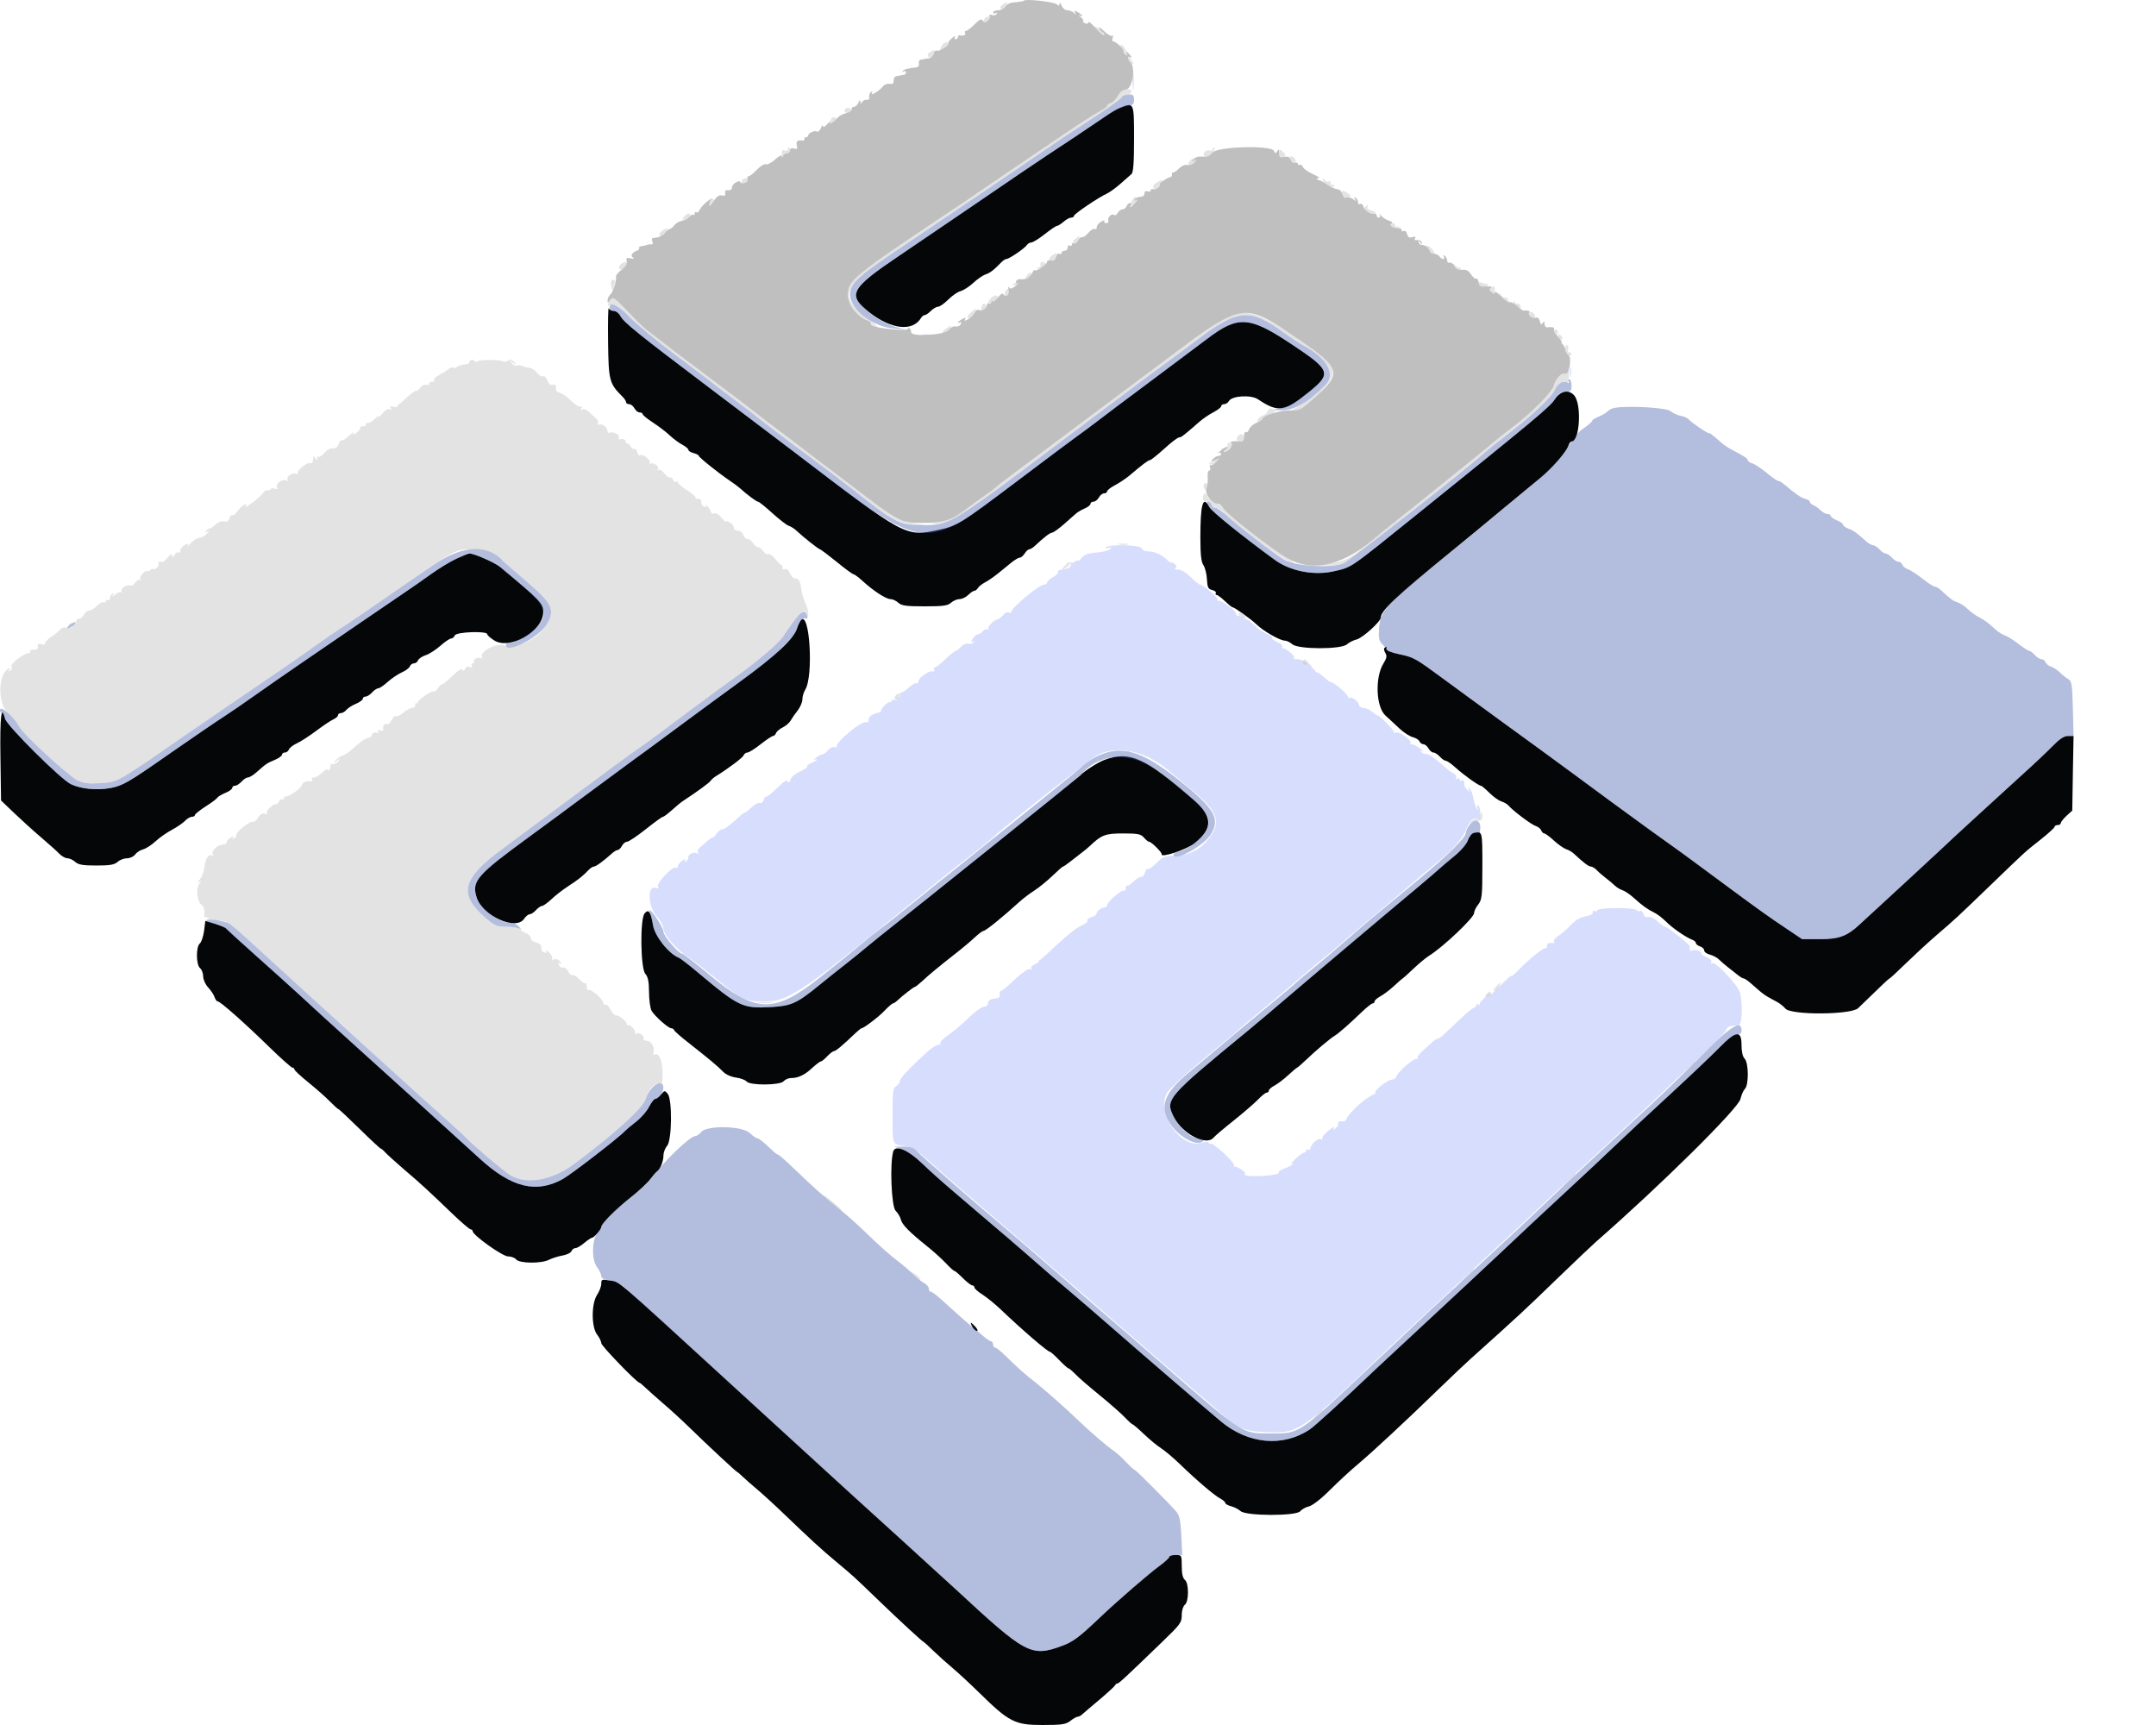 <svg width="25" height="20" viewBox="0 0 25 20" fill="none" xmlns="http://www.w3.org/2000/svg">
<path fill-rule="evenodd" clip-rule="evenodd" d="M12.986 1.25C12.955 1.262 12.885 1.303 12.83 1.341C12.685 1.441 12.25 1.731 12.141 1.801C12.047 1.862 11.728 2.079 11.179 2.454C11.014 2.567 10.68 2.794 10.437 2.958C9.857 3.348 9.82 3.418 10.084 3.624C10.339 3.822 10.584 3.847 10.681 3.685C10.692 3.667 10.711 3.653 10.723 3.653C10.736 3.653 10.768 3.631 10.794 3.605C10.821 3.578 10.858 3.556 10.878 3.556C10.897 3.556 10.95 3.519 10.996 3.473C11.042 3.427 11.106 3.383 11.139 3.375C11.171 3.367 11.238 3.324 11.287 3.279C11.335 3.234 11.399 3.191 11.427 3.182C11.478 3.166 11.522 3.133 11.606 3.046C11.628 3.022 11.657 3.003 11.67 3.003C11.701 3.003 11.883 2.879 11.907 2.841C11.918 2.825 11.941 2.811 11.959 2.811C11.977 2.811 12.047 2.768 12.114 2.715C12.181 2.662 12.245 2.619 12.256 2.619C12.268 2.619 12.302 2.597 12.333 2.571C12.363 2.544 12.403 2.523 12.421 2.523C12.438 2.523 12.453 2.514 12.453 2.503C12.453 2.481 12.735 2.29 12.838 2.243C12.871 2.227 12.941 2.176 12.994 2.129C13.047 2.082 13.104 2.032 13.12 2.018C13.142 1.999 13.15 1.885 13.15 1.608C13.15 1.184 13.15 1.184 12.986 1.25ZM7.051 3.965C7.057 4.416 7.064 4.446 7.221 4.602C7.243 4.624 7.26 4.652 7.26 4.664C7.26 4.676 7.276 4.686 7.296 4.686C7.315 4.686 7.342 4.708 7.357 4.734C7.371 4.761 7.398 4.782 7.417 4.782C7.437 4.782 7.453 4.792 7.453 4.803C7.453 4.813 7.506 4.857 7.571 4.899C7.635 4.941 7.724 5.008 7.767 5.049C7.81 5.089 7.876 5.138 7.914 5.157C7.951 5.177 7.982 5.203 7.982 5.215C7.982 5.228 8.009 5.245 8.042 5.253C8.075 5.262 8.102 5.276 8.102 5.284C8.102 5.301 8.326 5.481 8.462 5.573C8.509 5.604 8.563 5.645 8.583 5.663C8.662 5.735 8.771 5.816 8.79 5.817C8.802 5.817 8.876 5.877 8.955 5.949C9.035 6.021 9.119 6.087 9.144 6.095C9.168 6.103 9.208 6.127 9.231 6.149C9.318 6.23 9.478 6.357 9.505 6.367C9.52 6.372 9.61 6.44 9.705 6.517C9.799 6.594 9.886 6.658 9.897 6.658C9.908 6.658 9.955 6.693 10.002 6.736C10.129 6.852 10.274 6.946 10.325 6.946C10.35 6.946 10.391 6.965 10.416 6.988C10.454 7.023 10.509 7.03 10.722 7.03C10.935 7.03 10.99 7.023 11.028 6.988C11.054 6.965 11.098 6.946 11.127 6.946C11.155 6.946 11.201 6.924 11.227 6.898C11.254 6.872 11.285 6.85 11.298 6.85C11.31 6.85 11.329 6.835 11.34 6.817C11.351 6.799 11.388 6.77 11.424 6.751C11.459 6.733 11.528 6.685 11.576 6.646C11.625 6.606 11.695 6.549 11.732 6.519C11.769 6.49 11.811 6.465 11.825 6.465C11.84 6.465 11.865 6.444 11.882 6.417C11.898 6.391 11.922 6.369 11.934 6.369C11.946 6.369 11.973 6.353 11.994 6.334C12.104 6.231 12.174 6.177 12.198 6.176C12.213 6.176 12.273 6.133 12.333 6.081C12.392 6.029 12.457 5.972 12.476 5.955C12.495 5.938 12.541 5.911 12.578 5.895C12.615 5.88 12.645 5.855 12.645 5.841C12.645 5.828 12.661 5.816 12.681 5.816C12.7 5.816 12.727 5.795 12.742 5.768C12.756 5.742 12.783 5.72 12.803 5.72C12.822 5.72 12.838 5.709 12.838 5.696C12.838 5.684 12.878 5.652 12.928 5.626C12.977 5.6 13.05 5.552 13.09 5.519C13.248 5.385 13.314 5.335 13.334 5.335C13.345 5.335 13.419 5.276 13.499 5.204C13.578 5.131 13.656 5.072 13.671 5.072C13.698 5.071 13.725 5.05 13.902 4.895C13.945 4.857 14.02 4.805 14.07 4.78C14.119 4.754 14.16 4.723 14.16 4.71C14.16 4.697 14.176 4.686 14.195 4.686C14.214 4.686 14.239 4.67 14.25 4.65C14.284 4.588 14.505 4.575 14.586 4.629C14.819 4.785 14.894 4.775 15.171 4.551C15.447 4.328 15.435 4.295 14.966 3.984C14.483 3.664 14.354 3.657 13.992 3.933C13.893 4.008 13.59 4.235 13.319 4.437C13.047 4.639 12.773 4.845 12.708 4.896C12.643 4.946 12.544 5.019 12.488 5.059C12.432 5.099 12.128 5.326 11.813 5.564C11.139 6.073 11.098 6.098 10.878 6.145C10.498 6.225 10.499 6.226 9.196 5.231C9.011 5.09 8.562 4.75 8.199 4.476C7.399 3.872 7.234 3.738 7.193 3.663C7.177 3.631 7.142 3.605 7.117 3.605C7.092 3.605 7.066 3.591 7.059 3.574C7.052 3.558 7.048 3.734 7.051 3.965ZM18.028 4.631C17.972 4.717 17.806 4.856 16.408 5.982C15.634 6.605 15.68 6.574 15.47 6.623C15.24 6.676 14.964 6.624 14.783 6.492C14.409 6.22 14.05 5.93 14.022 5.877C13.949 5.738 13.919 5.842 13.919 6.235C13.919 6.43 13.929 6.516 13.954 6.552C13.973 6.58 13.992 6.653 13.995 6.715C14 6.81 14.009 6.829 14.056 6.841C14.087 6.849 14.105 6.865 14.098 6.877C14.091 6.888 14.095 6.898 14.107 6.898C14.119 6.898 14.163 6.93 14.204 6.97C14.246 7.01 14.286 7.042 14.294 7.042C14.317 7.042 14.504 7.177 14.569 7.239C14.646 7.315 14.842 7.427 14.896 7.427C14.919 7.427 14.958 7.446 14.984 7.469C15.051 7.53 15.551 7.531 15.618 7.471C15.642 7.449 15.693 7.423 15.731 7.414C15.801 7.396 16.011 7.206 16.011 7.16C16.011 7.082 16.188 6.916 16.829 6.393C16.983 6.268 17.252 6.046 17.427 5.9C17.602 5.755 17.8 5.592 17.865 5.538C18 5.427 18.165 5.237 18.187 5.166C18.195 5.14 18.212 5.119 18.223 5.119C18.319 5.119 18.343 4.685 18.253 4.584C18.188 4.511 18.094 4.531 18.028 4.631ZM5.292 6.478C5.221 6.511 5.091 6.59 5.003 6.653C4.916 6.716 4.785 6.807 4.712 6.856C4.639 6.905 4.391 7.074 4.159 7.233C3.928 7.392 3.614 7.606 3.462 7.71C3.31 7.814 3.08 7.974 2.95 8.066C2.821 8.157 2.673 8.259 2.621 8.292C2.515 8.36 2.22 8.562 1.935 8.76C1.491 9.071 1.42 9.111 1.28 9.137C1.123 9.166 0.939 9.148 0.822 9.092C0.707 9.038 0.08 8.414 0.059 8.334C0.016 8.159 -0.002 8.3 0.005 8.774L0.012 9.281L0.168 9.43C0.254 9.512 0.394 9.639 0.479 9.711C0.564 9.784 0.658 9.867 0.686 9.897C0.715 9.927 0.758 9.951 0.782 9.951C0.806 9.951 0.847 9.97 0.872 9.993C0.909 10.026 0.962 10.035 1.118 10.035C1.274 10.035 1.327 10.026 1.364 9.993C1.389 9.97 1.439 9.951 1.473 9.951C1.508 9.951 1.55 9.931 1.567 9.907C1.585 9.883 1.626 9.856 1.659 9.848C1.692 9.839 1.757 9.798 1.803 9.755C1.849 9.712 1.936 9.651 1.996 9.62C2.055 9.588 2.123 9.541 2.147 9.516C2.17 9.491 2.206 9.47 2.225 9.47C2.244 9.47 2.26 9.461 2.26 9.45C2.26 9.439 2.317 9.394 2.386 9.349C2.456 9.305 2.516 9.259 2.521 9.248C2.525 9.238 2.566 9.213 2.611 9.194C2.656 9.176 2.693 9.149 2.693 9.135C2.693 9.121 2.707 9.11 2.725 9.11C2.743 9.11 2.777 9.088 2.801 9.062C2.825 9.035 2.858 9.014 2.875 9.014C2.893 9.014 2.937 8.987 2.974 8.954C3.087 8.854 3.094 8.849 3.183 8.812C3.231 8.792 3.27 8.764 3.27 8.75C3.27 8.736 3.285 8.725 3.303 8.725C3.322 8.725 3.343 8.709 3.35 8.69C3.358 8.67 3.399 8.638 3.443 8.618C3.486 8.599 3.587 8.533 3.666 8.474C3.746 8.414 3.835 8.354 3.865 8.341C3.894 8.328 3.919 8.306 3.919 8.293C3.919 8.279 3.934 8.268 3.952 8.268C3.97 8.268 3.999 8.252 4.016 8.231C4.033 8.21 4.083 8.178 4.127 8.16C4.171 8.142 4.207 8.115 4.207 8.101C4.207 8.087 4.222 8.076 4.24 8.076C4.257 8.076 4.292 8.054 4.315 8.028C4.339 8.001 4.372 7.98 4.387 7.98C4.402 7.98 4.452 7.946 4.497 7.905C4.543 7.864 4.616 7.815 4.659 7.796C4.703 7.777 4.744 7.746 4.752 7.727C4.759 7.707 4.781 7.691 4.8 7.691C4.818 7.691 4.84 7.676 4.847 7.656C4.855 7.637 4.895 7.61 4.937 7.596C4.978 7.583 5.055 7.533 5.107 7.487C5.159 7.441 5.215 7.403 5.231 7.403C5.247 7.403 5.266 7.387 5.274 7.367C5.289 7.326 5.65 7.313 5.65 7.353C5.65 7.365 5.687 7.398 5.732 7.426C5.915 7.539 6.299 7.317 6.299 7.097C6.299 6.996 6.268 6.964 5.801 6.575C5.734 6.52 5.498 6.417 5.44 6.417C5.43 6.418 5.363 6.445 5.292 6.478ZM9.286 7.192C9.273 7.209 9.253 7.25 9.243 7.283C9.206 7.406 9.003 7.596 8.574 7.908C8.365 8.06 8.1 8.255 7.985 8.34C7.87 8.426 7.674 8.571 7.548 8.663C7.423 8.754 7.239 8.888 7.14 8.962C7.041 9.035 6.89 9.146 6.804 9.21C6.718 9.273 6.582 9.373 6.503 9.433C6.424 9.492 6.261 9.611 6.142 9.698C5.527 10.147 5.467 10.215 5.527 10.405C5.595 10.619 5.984 10.794 6.077 10.653C6.097 10.624 6.126 10.6 6.142 10.6C6.158 10.6 6.191 10.579 6.215 10.552C6.239 10.526 6.27 10.504 6.284 10.504C6.299 10.504 6.348 10.469 6.394 10.426C6.439 10.383 6.526 10.315 6.587 10.276C6.707 10.198 6.761 10.155 6.823 10.089C6.844 10.066 6.873 10.047 6.887 10.047C6.91 10.047 6.998 9.983 7.098 9.893C7.121 9.872 7.151 9.855 7.163 9.855C7.176 9.855 7.198 9.833 7.212 9.807C7.226 9.78 7.253 9.759 7.272 9.759C7.29 9.759 7.387 9.694 7.487 9.615C7.587 9.535 7.677 9.47 7.687 9.47C7.697 9.47 7.744 9.435 7.792 9.392C7.84 9.349 7.895 9.303 7.915 9.29C8.084 9.179 8.225 9.076 8.24 9.053C8.25 9.038 8.276 9.015 8.297 9.002C8.439 8.915 8.613 8.785 8.623 8.757C8.63 8.74 8.65 8.725 8.667 8.725C8.684 8.725 8.753 8.682 8.82 8.629C8.887 8.576 8.952 8.533 8.964 8.533C8.976 8.533 8.992 8.517 8.999 8.499C9.006 8.48 9.042 8.45 9.078 8.433C9.114 8.415 9.155 8.379 9.169 8.353C9.184 8.326 9.22 8.274 9.25 8.237C9.279 8.199 9.304 8.142 9.304 8.109C9.304 8.077 9.319 8.026 9.337 7.997C9.436 7.838 9.388 7.065 9.286 7.192ZM16.052 7.514C16.044 7.522 16.05 7.547 16.064 7.571C16.085 7.604 16.08 7.631 16.041 7.694C15.942 7.856 15.955 8.195 16.065 8.296C16.108 8.335 16.183 8.404 16.23 8.449C16.278 8.494 16.347 8.538 16.383 8.547C16.418 8.556 16.453 8.578 16.46 8.596C16.467 8.614 16.488 8.629 16.506 8.629C16.523 8.629 16.55 8.651 16.564 8.677C16.578 8.703 16.604 8.725 16.621 8.725C16.639 8.725 16.672 8.747 16.696 8.773C16.72 8.8 16.752 8.821 16.766 8.821C16.78 8.821 16.831 8.857 16.878 8.9C16.971 8.984 17.146 9.11 17.172 9.11C17.18 9.11 17.224 9.146 17.269 9.191C17.314 9.236 17.376 9.281 17.408 9.291C17.439 9.301 17.476 9.322 17.489 9.337C17.542 9.399 17.757 9.561 17.806 9.576C17.834 9.585 17.864 9.608 17.871 9.628C17.879 9.647 17.895 9.663 17.906 9.663C17.918 9.663 17.97 9.7 18.02 9.747C18.07 9.793 18.134 9.837 18.161 9.846C18.188 9.854 18.227 9.876 18.247 9.895C18.363 10.003 18.421 10.047 18.447 10.047C18.463 10.047 18.494 10.066 18.516 10.089C18.538 10.113 18.585 10.153 18.62 10.18C18.655 10.206 18.702 10.245 18.724 10.267C18.746 10.288 18.786 10.313 18.813 10.321C18.84 10.329 18.902 10.371 18.949 10.414C19.049 10.504 19.101 10.541 19.184 10.582C19.217 10.598 19.277 10.644 19.317 10.684C19.391 10.759 19.549 10.868 19.623 10.896C19.646 10.904 19.665 10.922 19.665 10.934C19.665 10.947 19.687 10.964 19.713 10.973C19.74 10.981 19.761 11.002 19.761 11.02C19.761 11.037 19.791 11.059 19.827 11.068C19.864 11.078 19.912 11.103 19.933 11.125C19.955 11.147 20.001 11.187 20.035 11.213C20.07 11.24 20.121 11.28 20.149 11.303C20.178 11.327 20.21 11.345 20.221 11.345C20.231 11.345 20.27 11.372 20.307 11.405C20.428 11.512 20.444 11.525 20.494 11.555C20.521 11.571 20.57 11.598 20.603 11.615C20.636 11.632 20.681 11.668 20.703 11.694C20.767 11.771 21.465 11.767 21.546 11.689C21.82 11.423 21.902 11.345 21.91 11.345C21.915 11.345 22 11.267 22.098 11.171C22.197 11.075 22.357 10.927 22.456 10.842C22.688 10.642 22.674 10.655 23.079 10.265C23.509 9.851 23.468 9.888 23.662 9.734C23.751 9.664 23.824 9.597 23.824 9.586C23.824 9.575 23.84 9.566 23.86 9.566C23.88 9.566 23.896 9.556 23.896 9.543C23.896 9.531 23.926 9.493 23.962 9.459L24.029 9.398L24.036 8.965L24.044 8.533H23.979C23.934 8.533 23.882 8.567 23.803 8.648C23.742 8.711 23.579 8.865 23.44 8.99C23.15 9.253 22.544 9.809 22.526 9.83C22.519 9.837 22.319 10.023 22.081 10.242C21.843 10.461 21.611 10.675 21.564 10.718C21.417 10.855 21.324 10.889 21.1 10.889H20.897L20.72 10.77C20.497 10.621 20.41 10.559 19.93 10.204C19.716 10.045 19.517 9.899 19.489 9.879C19.46 9.859 19.296 9.741 19.124 9.617C18.834 9.407 18.637 9.262 18.175 8.921C18.076 8.848 17.93 8.741 17.85 8.683C17.771 8.626 17.581 8.488 17.429 8.377C17.277 8.265 17.11 8.143 17.057 8.105C17.004 8.067 16.858 7.96 16.732 7.867C16.41 7.63 16.395 7.621 16.224 7.585C16.137 7.567 16.074 7.541 16.077 7.526C16.084 7.496 16.075 7.491 16.052 7.514ZM12.808 8.81C12.73 8.838 12.563 8.946 12.525 8.992C12.511 9.008 10.521 10.606 10.316 10.765C10.242 10.823 10.133 10.911 10.073 10.961C10.014 11.011 9.895 11.108 9.809 11.175C9.723 11.242 9.582 11.355 9.496 11.425C9.242 11.632 9.176 11.663 8.943 11.676C8.612 11.695 8.568 11.674 8.09 11.273C7.988 11.187 7.89 11.112 7.873 11.105C7.755 11.059 7.593 10.855 7.572 10.726C7.546 10.569 7.521 10.534 7.474 10.591C7.42 10.657 7.427 11.229 7.483 11.291C7.514 11.325 7.525 11.38 7.526 11.504C7.526 11.595 7.54 11.693 7.556 11.72C7.592 11.782 7.75 11.922 7.784 11.922C7.798 11.922 7.813 11.932 7.817 11.944C7.822 11.957 7.896 12.022 7.982 12.089C8.234 12.287 8.325 12.364 8.382 12.423C8.414 12.457 8.475 12.485 8.533 12.493C8.586 12.5 8.642 12.521 8.657 12.539C8.697 12.587 9.047 12.584 9.087 12.536C9.104 12.516 9.142 12.499 9.173 12.499C9.256 12.499 9.331 12.464 9.419 12.381C9.463 12.341 9.507 12.307 9.517 12.307C9.528 12.307 9.561 12.28 9.592 12.247C9.623 12.214 9.659 12.187 9.671 12.187C9.691 12.187 9.769 12.122 9.922 11.976C9.953 11.947 9.984 11.922 9.989 11.922C10.016 11.922 10.19 11.789 10.259 11.716C10.302 11.671 10.345 11.634 10.354 11.634C10.362 11.634 10.387 11.618 10.408 11.598C10.469 11.54 10.596 11.442 10.609 11.442C10.616 11.442 10.653 11.412 10.693 11.376C10.78 11.295 10.882 11.211 11.072 11.062C11.152 11 11.255 10.914 11.3 10.871C11.346 10.828 11.393 10.793 11.404 10.793C11.43 10.793 11.63 10.63 11.82 10.457C11.863 10.418 11.939 10.36 11.991 10.327C12.042 10.295 12.136 10.219 12.2 10.158C12.263 10.097 12.32 10.047 12.326 10.047C12.333 10.047 12.372 10.02 12.414 9.987C12.455 9.954 12.514 9.908 12.545 9.885C12.576 9.862 12.618 9.827 12.639 9.807C12.774 9.679 12.818 9.663 13.023 9.663C13.193 9.663 13.229 9.67 13.264 9.711C13.287 9.737 13.313 9.759 13.323 9.759C13.35 9.759 13.475 9.883 13.47 9.904C13.457 9.951 13.761 9.85 13.851 9.777C14.067 9.604 14.063 9.466 13.839 9.272C13.274 8.782 13.098 8.703 12.808 8.81ZM17.088 9.657C17.066 9.662 17.036 9.7 17.021 9.742C17.006 9.786 16.939 9.864 16.868 9.922C16.798 9.979 16.715 10.05 16.683 10.079C16.626 10.131 16.302 10.405 16.095 10.576C15.957 10.69 14.788 11.68 14.713 11.746C14.68 11.775 14.576 11.862 14.483 11.939C13.525 12.727 13.509 12.746 13.61 12.948C13.71 13.147 13.988 13.292 14.073 13.189C14.088 13.17 14.192 13.082 14.304 12.993C14.417 12.903 14.544 12.793 14.587 12.749C14.63 12.704 14.675 12.668 14.689 12.668C14.702 12.668 14.713 12.657 14.713 12.644C14.713 12.631 14.743 12.605 14.779 12.586C14.815 12.567 14.887 12.513 14.938 12.465C14.989 12.418 15.036 12.379 15.04 12.379C15.045 12.379 15.092 12.339 15.144 12.289C15.259 12.179 15.425 12.039 15.479 12.007C15.526 11.978 15.643 11.875 15.788 11.736C15.846 11.68 15.904 11.634 15.916 11.634C15.929 11.634 15.939 11.623 15.939 11.611C15.939 11.598 15.969 11.572 16.005 11.552C16.041 11.533 16.113 11.479 16.164 11.432C16.216 11.384 16.26 11.345 16.264 11.345C16.267 11.345 16.323 11.295 16.387 11.234C16.451 11.173 16.534 11.104 16.571 11.081C16.734 10.98 17.093 10.64 17.093 10.586C17.093 10.565 17.114 10.52 17.141 10.487C17.184 10.431 17.189 10.389 17.189 10.036C17.189 9.632 17.19 9.635 17.088 9.657ZM2.366 10.795C2.357 10.859 2.335 10.924 2.317 10.939C2.271 10.977 2.273 11.187 2.32 11.225C2.34 11.242 2.356 11.285 2.356 11.321C2.356 11.357 2.382 11.415 2.414 11.449C2.446 11.484 2.48 11.534 2.488 11.561C2.497 11.588 2.513 11.61 2.524 11.61C2.554 11.61 2.844 11.867 3.128 12.145C3.261 12.274 3.379 12.379 3.391 12.379C3.404 12.379 3.414 12.388 3.414 12.399C3.414 12.41 3.487 12.478 3.575 12.549C3.664 12.621 3.777 12.72 3.825 12.77C3.873 12.819 3.918 12.86 3.925 12.86C3.932 12.86 4.041 12.963 4.169 13.088C4.297 13.214 4.408 13.317 4.415 13.317C4.422 13.317 4.446 13.337 4.468 13.362C4.49 13.386 4.589 13.476 4.688 13.561C4.892 13.735 4.966 13.804 5.241 14.068C5.348 14.171 5.446 14.254 5.458 14.254C5.471 14.254 5.481 14.264 5.481 14.275C5.481 14.32 5.827 14.567 5.891 14.567C5.927 14.567 5.97 14.583 5.986 14.603C6.025 14.649 6.276 14.652 6.366 14.606C6.402 14.588 6.472 14.566 6.522 14.557C6.573 14.548 6.62 14.525 6.627 14.505C6.634 14.486 6.655 14.471 6.672 14.471C6.69 14.471 6.736 14.444 6.775 14.411C6.814 14.378 6.855 14.351 6.864 14.351C6.887 14.351 6.972 14.253 6.972 14.227C6.972 14.189 7.132 14.027 7.306 13.889C7.404 13.812 7.509 13.714 7.54 13.672C7.571 13.631 7.606 13.59 7.617 13.583C7.655 13.558 7.693 13.465 7.693 13.398C7.693 13.362 7.712 13.312 7.735 13.286C7.792 13.223 7.797 12.747 7.742 12.681C7.709 12.641 7.705 12.641 7.666 12.689C7.644 12.717 7.614 12.74 7.6 12.74C7.585 12.74 7.552 12.782 7.526 12.833C7.5 12.885 7.432 12.962 7.375 13.006C7.319 13.049 7.262 13.097 7.248 13.112C7.185 13.183 6.627 13.614 6.524 13.671C6.218 13.84 5.93 13.769 5.564 13.434C5.267 13.162 4.421 12.396 4.124 12.129C3.978 11.997 3.805 11.841 3.739 11.78C3.673 11.72 3.554 11.61 3.475 11.537C3.395 11.463 3.173 11.263 2.981 11.092C2.789 10.921 2.627 10.773 2.619 10.763C2.612 10.753 2.555 10.73 2.494 10.711L2.381 10.677L2.366 10.795ZM19.929 12.154C19.843 12.242 19.584 12.487 19.353 12.7C19.121 12.912 18.835 13.18 18.716 13.294C18.597 13.408 18.343 13.647 18.151 13.823C17.96 14 17.786 14.162 17.765 14.182C17.744 14.202 17.577 14.359 17.394 14.531C17.21 14.703 17.043 14.86 17.022 14.879C17.001 14.899 16.763 15.121 16.492 15.372C16.221 15.623 15.983 15.845 15.962 15.865C15.574 16.235 15.245 16.535 15.185 16.575C14.874 16.781 14.473 16.744 14.157 16.48C13.902 16.266 13.275 15.727 12.827 15.335C12.668 15.196 12.461 15.019 12.369 14.941C12.276 14.864 12.13 14.738 12.044 14.662C11.958 14.586 11.796 14.446 11.684 14.35C11.571 14.254 11.42 14.125 11.347 14.063C11.274 14.001 11.129 13.876 11.023 13.786C10.917 13.696 10.77 13.564 10.696 13.492C10.53 13.332 10.382 13.269 10.358 13.349C10.316 13.487 10.336 13.989 10.385 14.037C10.411 14.063 10.439 14.11 10.446 14.14C10.461 14.2 10.545 14.285 10.746 14.446C10.819 14.504 10.917 14.592 10.965 14.643C11.012 14.694 11.058 14.735 11.066 14.735C11.075 14.735 11.119 14.773 11.165 14.819C11.212 14.866 11.261 14.903 11.274 14.903C11.288 14.903 11.299 14.914 11.299 14.927C11.299 14.94 11.34 14.977 11.39 15.008C11.44 15.04 11.537 15.118 11.605 15.183C11.859 15.425 12.148 15.673 12.175 15.673C12.183 15.673 12.231 15.716 12.282 15.769C12.333 15.822 12.382 15.865 12.39 15.865C12.398 15.865 12.434 15.896 12.471 15.934C12.507 15.972 12.635 16.082 12.754 16.179C12.873 16.276 13.004 16.391 13.045 16.435C13.086 16.479 13.126 16.514 13.133 16.514C13.139 16.514 13.198 16.564 13.262 16.625C13.326 16.686 13.416 16.761 13.463 16.791C13.509 16.821 13.607 16.903 13.68 16.974C13.872 17.16 14.082 17.339 14.149 17.374C14.182 17.391 14.208 17.415 14.208 17.426C14.208 17.437 14.238 17.454 14.274 17.463C14.31 17.472 14.36 17.498 14.385 17.52C14.45 17.578 15.032 17.579 15.078 17.521C15.095 17.499 15.141 17.474 15.179 17.465C15.219 17.456 15.322 17.376 15.424 17.273C15.521 17.176 15.669 17.04 15.752 16.971C15.916 16.833 16.305 16.472 16.695 16.093C16.831 15.961 16.991 15.81 17.05 15.757C17.619 15.246 17.649 15.219 18.1 14.783C18.285 14.605 18.467 14.432 18.505 14.399C19.257 13.742 20.158 12.851 20.182 12.741C20.192 12.695 20.215 12.643 20.233 12.625C20.28 12.579 20.277 12.322 20.23 12.274C20.207 12.252 20.194 12.193 20.194 12.117C20.194 11.939 20.13 11.948 19.929 12.154ZM6.972 14.884C6.972 14.915 6.95 14.972 6.924 15.012C6.856 15.114 6.856 15.387 6.924 15.474C6.95 15.508 6.972 15.552 6.972 15.573C6.972 15.604 7.386 16.033 7.417 16.033C7.422 16.033 7.452 16.058 7.482 16.087C7.513 16.117 7.608 16.201 7.692 16.274C7.777 16.346 7.918 16.476 8.006 16.562C8.211 16.762 8.539 17.067 8.549 17.067C8.553 17.067 8.581 17.091 8.612 17.121C8.643 17.151 8.72 17.218 8.783 17.271C8.846 17.324 8.988 17.454 9.098 17.56C9.385 17.836 9.536 17.975 9.702 18.112C9.896 18.274 9.893 18.271 10.178 18.546C10.444 18.802 10.7 19.038 10.712 19.038C10.715 19.038 10.766 19.084 10.824 19.141C10.882 19.197 10.982 19.286 11.045 19.339C11.108 19.392 11.25 19.523 11.36 19.631C11.7 19.965 11.77 20 12.086 20C12.314 20 12.359 19.993 12.412 19.952C12.445 19.925 12.484 19.904 12.497 19.904C12.511 19.904 12.536 19.89 12.553 19.873C12.571 19.857 12.661 19.779 12.754 19.702C12.846 19.624 12.925 19.551 12.93 19.54C12.934 19.529 12.947 19.519 12.957 19.519C12.974 19.519 13.064 19.435 13.479 19.034C13.692 18.828 13.703 18.813 13.703 18.722C13.703 18.674 13.719 18.622 13.739 18.606C13.762 18.587 13.775 18.534 13.775 18.461C13.775 18.389 13.762 18.336 13.739 18.317C13.715 18.297 13.703 18.244 13.703 18.158C13.703 18.03 13.702 18.029 13.631 18.029C13.591 18.029 13.559 18.038 13.559 18.05C13.559 18.062 13.509 18.108 13.449 18.152C13.323 18.244 12.948 18.569 12.76 18.748C12.511 18.985 12.443 19.036 12.308 19.085C11.958 19.213 11.893 19.178 11.095 18.438C11.029 18.377 10.731 18.106 10.434 17.835C10.136 17.565 9.881 17.333 9.867 17.32C9.852 17.306 9.675 17.144 9.472 16.959C9.269 16.774 8.831 16.373 8.499 16.069C7.069 14.76 7.198 14.87 7.062 14.845C6.979 14.831 6.972 14.834 6.972 14.884ZM11.275 15.384C11.289 15.411 11.313 15.432 11.328 15.432C11.342 15.432 11.335 15.411 11.311 15.384C11.287 15.358 11.264 15.336 11.258 15.336C11.254 15.336 11.261 15.358 11.275 15.384Z" fill="#050607"/>
<path fill-rule="evenodd" clip-rule="evenodd" d="M13.06 1.099C13.03 1.104 13.006 1.117 13.006 1.129C13.006 1.14 12.868 1.24 12.699 1.351C12.287 1.621 12.296 1.615 12.104 1.747C11.78 1.97 11.018 2.486 10.542 2.805C9.947 3.202 9.857 3.283 9.857 3.417C9.857 3.581 10.113 3.784 10.349 3.807L10.494 3.821L10.38 3.789C10.196 3.736 9.929 3.528 9.929 3.436C9.929 3.32 10.004 3.249 10.438 2.957C10.68 2.793 11.014 2.567 11.179 2.454C11.728 2.079 12.047 1.862 12.141 1.801C12.192 1.768 12.345 1.667 12.482 1.575C12.618 1.484 12.784 1.372 12.851 1.328C12.918 1.283 13.012 1.241 13.061 1.233C13.134 1.221 13.15 1.208 13.15 1.163C13.15 1.098 13.134 1.087 13.06 1.099ZM7.068 3.568C7.068 3.588 7.089 3.604 7.115 3.604C7.141 3.604 7.176 3.631 7.193 3.663C7.233 3.738 7.399 3.872 8.199 4.476C8.562 4.75 9.01 5.09 9.195 5.231C10.782 6.442 10.669 6.428 11.813 5.564C12.128 5.326 12.432 5.099 12.488 5.059C12.544 5.019 12.643 4.946 12.708 4.896C12.773 4.845 13.047 4.639 13.318 4.437C13.589 4.235 13.892 4.008 13.992 3.933C14.354 3.657 14.483 3.664 14.966 3.984C15.311 4.213 15.374 4.274 15.352 4.361C15.332 4.443 14.993 4.706 14.885 4.724C14.749 4.746 14.74 4.754 14.849 4.757C15.006 4.759 15.163 4.671 15.368 4.465C15.491 4.342 15.392 4.157 15.127 4.013C15.078 3.987 14.978 3.922 14.905 3.869C14.483 3.564 14.363 3.575 13.852 3.962C13.701 4.076 13.538 4.197 13.49 4.231C13.409 4.288 13.011 4.586 12.573 4.916C10.991 6.108 11.025 6.087 10.714 6.088C10.428 6.089 10.387 6.068 9.893 5.678C9.801 5.605 9.473 5.357 9.377 5.287C9.219 5.173 8.79 4.848 8.775 4.832C8.768 4.824 8.655 4.737 8.522 4.638C8.39 4.539 8.276 4.452 8.27 4.446C8.263 4.439 8.067 4.291 7.834 4.116C7.601 3.941 7.356 3.738 7.289 3.665C7.17 3.535 7.068 3.491 7.068 3.568ZM18.189 4.426C18.2 4.443 18.195 4.447 18.178 4.436C18.13 4.406 18.061 4.445 18.03 4.518C17.993 4.607 17.74 4.841 17.417 5.085C17.351 5.134 17.27 5.2 17.237 5.23C17.041 5.41 15.648 6.503 15.579 6.532C15.439 6.59 15.015 6.565 14.893 6.49C14.762 6.411 14.342 6.089 14.224 5.978C14.171 5.929 14.113 5.888 14.095 5.888C14.077 5.888 14.056 5.872 14.048 5.852C14.041 5.832 14.024 5.816 14.012 5.816C13.917 5.816 14.232 6.092 14.782 6.492C14.964 6.624 15.24 6.676 15.47 6.623C15.68 6.574 15.634 6.605 16.407 5.982C17.806 4.856 17.972 4.717 18.028 4.631C18.073 4.563 18.102 4.542 18.154 4.542C18.214 4.542 18.223 4.533 18.223 4.47C18.223 4.43 18.211 4.398 18.197 4.398C18.183 4.398 18.179 4.41 18.189 4.426ZM18.727 4.728C18.694 4.733 18.657 4.751 18.643 4.767C18.63 4.784 18.584 4.811 18.541 4.829C18.498 4.846 18.463 4.868 18.463 4.878C18.463 4.888 18.42 4.926 18.367 4.963C18.314 4.999 18.271 5.044 18.271 5.061C18.271 5.078 18.256 5.101 18.238 5.112C18.22 5.122 18.188 5.164 18.167 5.203C18.117 5.3 17.962 5.458 17.73 5.651C17.624 5.739 17.435 5.896 17.309 6C17.184 6.104 16.962 6.286 16.815 6.405C16.058 7.021 16.006 7.075 15.991 7.285C15.983 7.4 15.989 7.43 16.032 7.472C16.06 7.5 16.082 7.531 16.082 7.54C16.081 7.549 16.148 7.571 16.229 7.587C16.394 7.621 16.41 7.63 16.732 7.867C16.858 7.96 17.004 8.067 17.057 8.105C17.11 8.143 17.277 8.265 17.429 8.377C17.581 8.488 17.771 8.626 17.85 8.683C17.929 8.741 18.075 8.848 18.174 8.921C18.637 9.262 18.834 9.407 19.124 9.617C19.296 9.741 19.46 9.859 19.489 9.879C19.517 9.899 19.716 10.045 19.93 10.204C20.41 10.559 20.497 10.621 20.72 10.77L20.897 10.889H21.099C21.324 10.889 21.416 10.855 21.564 10.718C21.61 10.675 21.843 10.461 22.081 10.242C22.319 10.023 22.519 9.837 22.526 9.83C22.544 9.809 23.15 9.253 23.44 8.99C23.578 8.865 23.742 8.711 23.803 8.647C23.882 8.567 23.934 8.533 23.98 8.533H24.044L24.036 8.217C24.029 7.938 24.023 7.898 23.983 7.874C23.958 7.86 23.914 7.825 23.885 7.796C23.856 7.768 23.809 7.738 23.782 7.729C23.755 7.721 23.726 7.698 23.719 7.678C23.711 7.659 23.69 7.643 23.672 7.643C23.654 7.643 23.619 7.622 23.596 7.595C23.572 7.569 23.543 7.547 23.532 7.547C23.521 7.547 23.463 7.51 23.404 7.465C23.345 7.419 23.274 7.375 23.247 7.367C23.22 7.358 23.172 7.328 23.14 7.299C23.057 7.223 23.022 7.197 22.959 7.162C22.899 7.131 22.865 7.105 22.791 7.039C22.767 7.017 22.723 6.991 22.694 6.982C22.646 6.967 22.621 6.949 22.5 6.837C22.479 6.818 22.45 6.802 22.436 6.802C22.422 6.802 22.357 6.76 22.292 6.709C22.227 6.658 22.152 6.609 22.124 6.6C22.096 6.591 22.067 6.568 22.06 6.549C22.052 6.529 22.032 6.513 22.013 6.513C21.995 6.513 21.961 6.492 21.937 6.465C21.913 6.439 21.88 6.417 21.865 6.417C21.849 6.417 21.817 6.396 21.793 6.369C21.769 6.343 21.735 6.321 21.718 6.321C21.701 6.321 21.66 6.297 21.628 6.267C21.529 6.177 21.496 6.153 21.433 6.129C21.399 6.116 21.372 6.096 21.372 6.084C21.372 6.072 21.339 6.049 21.3 6.033C21.26 6.016 21.228 5.993 21.228 5.982C21.228 5.97 21.211 5.96 21.192 5.96C21.172 5.96 21.136 5.941 21.111 5.917C21.087 5.892 21.05 5.866 21.027 5.857C21.005 5.849 20.987 5.832 20.987 5.82C20.987 5.807 20.963 5.791 20.933 5.784C20.883 5.771 20.822 5.729 20.692 5.618C20.665 5.595 20.633 5.576 20.62 5.576C20.608 5.576 20.547 5.534 20.486 5.483C20.424 5.432 20.35 5.382 20.32 5.373C20.29 5.364 20.266 5.347 20.266 5.335C20.266 5.316 20.228 5.291 20.074 5.21C20.041 5.193 19.992 5.16 19.966 5.137C19.849 5.036 19.832 5.023 19.817 5.023C19.794 5.023 19.611 4.898 19.581 4.862C19.568 4.846 19.526 4.827 19.488 4.821C19.45 4.814 19.398 4.79 19.373 4.768C19.329 4.727 18.895 4.701 18.727 4.728ZM5.033 6.545C4.889 6.642 4.691 6.778 4.592 6.847C4.306 7.047 4.019 7.242 3.935 7.295C3.893 7.321 3.767 7.408 3.656 7.487C3.45 7.635 3.215 7.796 2.644 8.184C2.466 8.305 2.244 8.457 2.152 8.521C1.349 9.078 1.37 9.066 1.164 9.08C1.03 9.089 0.973 9.082 0.899 9.047C0.797 8.999 0.27 8.515 0.223 8.426C0.163 8.311 0 8.17 0 8.232C0 8.252 0.01 8.268 0.021 8.268C0.033 8.268 0.05 8.298 0.059 8.334C0.079 8.414 0.707 9.038 0.822 9.092C0.939 9.148 1.123 9.166 1.28 9.137C1.42 9.111 1.49 9.071 1.935 8.76C2.22 8.562 2.515 8.36 2.621 8.292C2.673 8.259 2.821 8.157 2.95 8.066C3.08 7.974 3.31 7.814 3.462 7.71C3.614 7.606 3.928 7.392 4.159 7.233C4.39 7.074 4.639 6.905 4.712 6.856C4.785 6.807 4.916 6.715 5.004 6.652C5.092 6.589 5.225 6.509 5.299 6.475L5.434 6.413L5.567 6.455C5.64 6.478 5.74 6.528 5.788 6.567C6.303 6.976 6.376 7.082 6.251 7.241C6.183 7.327 5.989 7.451 5.922 7.451C5.891 7.451 5.866 7.463 5.866 7.478C5.866 7.589 6.258 7.387 6.345 7.232C6.439 7.066 6.403 6.994 6.089 6.727C5.96 6.616 5.848 6.52 5.842 6.513C5.658 6.306 5.371 6.317 5.033 6.545ZM9.287 7.109C9.258 7.128 9.189 7.217 9.077 7.383C9.019 7.468 8.783 7.668 8.498 7.872C8.424 7.925 8.305 8.011 8.234 8.064C8.164 8.117 8.076 8.182 8.039 8.208C8.002 8.235 7.908 8.305 7.83 8.364C7.639 8.509 7.454 8.644 7.378 8.695C7.31 8.741 7.033 8.945 6.456 9.374C6.251 9.526 5.961 9.742 5.81 9.854C5.354 10.193 5.314 10.37 5.633 10.645C5.737 10.734 5.761 10.745 5.874 10.745C5.944 10.745 6.016 10.758 6.035 10.774C6.054 10.791 6.049 10.78 6.024 10.751C5.993 10.713 5.952 10.696 5.895 10.696C5.78 10.696 5.566 10.527 5.527 10.405C5.467 10.215 5.526 10.147 6.142 9.698C6.261 9.611 6.424 9.492 6.503 9.433C6.582 9.373 6.717 9.273 6.803 9.21C6.889 9.146 7.041 9.035 7.14 8.962C7.239 8.888 7.423 8.754 7.548 8.663C7.674 8.571 7.87 8.426 7.985 8.34C8.1 8.255 8.365 8.06 8.574 7.908C8.911 7.663 9.005 7.583 9.183 7.39C9.208 7.363 9.235 7.312 9.244 7.277C9.262 7.204 9.315 7.152 9.348 7.172C9.361 7.18 9.366 7.166 9.359 7.138C9.345 7.087 9.331 7.081 9.287 7.109ZM0.807 7.247C0.781 7.267 0.773 7.283 0.79 7.283C0.807 7.283 0.837 7.266 0.857 7.247C0.903 7.201 0.868 7.201 0.807 7.247ZM12.705 8.777C12.652 8.804 12.571 8.862 12.525 8.905C12.479 8.948 12.01 9.328 11.483 9.75C10.957 10.171 10.47 10.562 10.402 10.618C10.333 10.674 10.243 10.744 10.202 10.774C10.161 10.804 10.058 10.886 9.974 10.957C9.889 11.027 9.804 11.098 9.784 11.113C9.765 11.129 9.644 11.225 9.517 11.326C8.975 11.757 8.767 11.752 8.218 11.295C8.061 11.164 7.922 11.057 7.91 11.057C7.869 11.057 7.693 10.852 7.693 10.803C7.693 10.759 7.561 10.552 7.533 10.552C7.527 10.552 7.528 10.563 7.536 10.576C7.544 10.589 7.561 10.658 7.572 10.73C7.593 10.855 7.757 11.06 7.873 11.105C7.89 11.112 7.988 11.187 8.09 11.273C8.568 11.674 8.612 11.695 8.943 11.676C9.175 11.663 9.242 11.632 9.496 11.425C9.582 11.355 9.723 11.242 9.808 11.175C9.894 11.108 10.013 11.011 10.073 10.961C10.132 10.911 10.242 10.823 10.316 10.765C10.521 10.606 12.511 9.008 12.525 8.992C12.762 8.705 13.148 8.708 13.511 8.999C14.008 9.398 14.065 9.474 13.983 9.632C13.937 9.721 13.77 9.852 13.68 9.87C13.64 9.878 13.607 9.895 13.607 9.907C13.607 9.999 13.956 9.811 14.041 9.673C14.152 9.494 14.084 9.375 13.686 9.057C13.237 8.697 12.994 8.628 12.705 8.777ZM17.034 9.572C17.013 9.601 16.997 9.64 16.997 9.657C16.997 9.71 16.784 9.92 16.459 10.189C15.892 10.657 15.788 10.745 15.616 10.896C15.523 10.979 15.354 11.122 15.242 11.214C15.129 11.306 15.032 11.388 15.025 11.396C15.019 11.405 14.903 11.503 14.769 11.613C14.552 11.792 14.339 11.97 13.761 12.456C13.486 12.688 13.438 12.848 13.584 13.05C13.695 13.203 13.905 13.302 13.954 13.224C13.961 13.212 13.939 13.203 13.905 13.203C13.818 13.203 13.676 13.081 13.61 12.948C13.509 12.746 13.525 12.727 14.482 11.939C14.576 11.862 14.68 11.775 14.713 11.746C14.788 11.68 15.957 10.69 16.095 10.576C16.301 10.405 16.626 10.131 16.682 10.079C16.714 10.05 16.798 9.979 16.867 9.922C16.94 9.863 17.006 9.786 17.021 9.741C17.045 9.672 17.081 9.649 17.147 9.66C17.157 9.661 17.165 9.63 17.165 9.591C17.165 9.501 17.091 9.491 17.034 9.572ZM2.393 10.674C2.4 10.685 2.444 10.702 2.49 10.71C2.537 10.719 2.588 10.739 2.604 10.753C2.619 10.768 2.789 10.921 2.981 11.092C3.173 11.263 3.395 11.463 3.475 11.537C3.554 11.61 3.673 11.72 3.739 11.78C3.805 11.841 3.978 11.997 4.124 12.129C4.421 12.396 5.267 13.162 5.564 13.434C5.929 13.769 6.218 13.84 6.523 13.671C6.626 13.614 7.185 13.183 7.248 13.112C7.261 13.097 7.319 13.049 7.375 13.006C7.432 12.962 7.5 12.885 7.526 12.833C7.552 12.782 7.586 12.74 7.601 12.74C7.637 12.74 7.691 12.665 7.692 12.614C7.694 12.491 7.532 12.591 7.488 12.74C7.456 12.846 7.138 13.136 6.663 13.491C6.403 13.686 6.107 13.739 5.917 13.625C5.84 13.579 5.46 13.256 5.397 13.184C5.384 13.169 5.313 13.103 5.239 13.038C4.993 12.821 3.447 11.418 2.889 10.905C2.791 10.815 2.688 10.727 2.66 10.71C2.602 10.674 2.374 10.643 2.393 10.674ZM19.761 12.21C19.596 12.377 19.316 12.649 19.138 12.814C18.961 12.978 18.798 13.129 18.777 13.149C18.756 13.169 18.582 13.331 18.39 13.508C18.199 13.685 17.966 13.903 17.874 13.993C17.781 14.082 17.673 14.184 17.634 14.22C17.594 14.256 17.421 14.417 17.249 14.578C17.077 14.739 16.866 14.934 16.78 15.012C16.694 15.09 16.612 15.165 16.598 15.179C16.583 15.193 16.422 15.345 16.239 15.517C16.056 15.688 15.878 15.856 15.843 15.889C15.061 16.627 15.068 16.622 14.737 16.62C14.391 16.618 14.448 16.656 13.388 15.736C13.341 15.694 13.206 15.578 13.088 15.476C12.97 15.375 12.62 15.072 12.311 14.803C12.001 14.534 11.67 14.249 11.575 14.17C11.312 13.951 10.693 13.411 10.633 13.348C10.593 13.307 10.554 13.293 10.477 13.294L10.373 13.295L10.467 13.328C10.519 13.347 10.622 13.42 10.696 13.492C10.77 13.564 10.917 13.696 11.023 13.786C11.128 13.876 11.274 14.001 11.347 14.063C11.42 14.125 11.571 14.254 11.684 14.35C11.796 14.446 11.958 14.586 12.044 14.662C12.13 14.738 12.276 14.864 12.369 14.941C12.461 15.019 12.667 15.196 12.827 15.335C13.275 15.727 13.902 16.266 14.157 16.48C14.473 16.744 14.874 16.781 15.185 16.575C15.245 16.535 15.574 16.235 15.962 15.865C15.983 15.845 16.221 15.623 16.492 15.372C16.763 15.121 17.001 14.899 17.022 14.879C17.043 14.86 17.21 14.703 17.393 14.531C17.577 14.359 17.744 14.202 17.765 14.182C17.786 14.162 17.96 14 18.151 13.823C18.342 13.647 18.596 13.408 18.715 13.294C18.834 13.18 19.121 12.912 19.352 12.7C19.584 12.487 19.843 12.242 19.929 12.154C20.031 12.05 20.104 11.995 20.139 11.995C20.178 11.995 20.194 11.98 20.194 11.947C20.194 11.821 20.07 11.896 19.761 12.21ZM8.132 13.124C8.109 13.151 8.079 13.172 8.063 13.172C8.001 13.172 7.696 13.466 7.534 13.682C7.507 13.719 7.404 13.812 7.306 13.889C7.128 14.03 6.972 14.189 6.972 14.229C6.972 14.241 6.953 14.269 6.931 14.292C6.864 14.359 6.857 14.602 6.921 14.688C6.949 14.726 6.972 14.774 6.972 14.794C6.972 14.819 7.005 14.836 7.073 14.847C7.14 14.858 7.206 14.892 7.271 14.951C7.486 15.145 8.517 16.085 8.8 16.345C8.965 16.497 9.267 16.774 9.471 16.959C9.674 17.144 9.852 17.306 9.866 17.32C9.881 17.333 10.136 17.565 10.434 17.835C10.731 18.106 11.028 18.377 11.095 18.438C11.892 19.178 11.958 19.213 12.308 19.085C12.443 19.036 12.51 18.985 12.759 18.748C12.948 18.569 13.323 18.244 13.448 18.152C13.509 18.108 13.559 18.062 13.559 18.05C13.559 18.038 13.593 18.029 13.634 18.029H13.709L13.698 17.804C13.689 17.628 13.676 17.568 13.641 17.527C13.54 17.413 13.172 17.043 13.158 17.043C13.15 17.043 13.106 17.003 13.059 16.953C13.013 16.903 12.95 16.846 12.921 16.827C12.844 16.775 12.632 16.593 12.501 16.466C12.373 16.341 12.09 16.092 11.998 16.021C11.901 15.948 11.78 15.84 11.667 15.727C11.611 15.671 11.554 15.625 11.54 15.625C11.527 15.625 11.515 15.608 11.515 15.589C11.515 15.569 11.506 15.553 11.495 15.553C11.483 15.553 11.445 15.528 11.41 15.498C11.375 15.469 11.314 15.417 11.274 15.384C11.197 15.321 11.08 15.218 10.914 15.066C10.86 15.016 10.805 14.976 10.793 14.976C10.78 14.976 10.77 14.96 10.77 14.94C10.77 14.921 10.746 14.892 10.716 14.876C10.686 14.861 10.628 14.814 10.587 14.773C10.546 14.732 10.477 14.672 10.433 14.639C10.322 14.555 10.185 14.434 10.022 14.274C9.945 14.199 9.809 14.078 9.719 14.006C9.529 13.852 9.45 13.782 9.214 13.556C9.119 13.464 9.033 13.389 9.025 13.389C9.016 13.389 8.983 13.365 8.952 13.335C8.853 13.239 8.799 13.197 8.778 13.197C8.767 13.197 8.729 13.169 8.693 13.136C8.603 13.053 8.2 13.045 8.132 13.124Z" fill="#435CAB" fill-opacity="0.4"/>
<path fill-rule="evenodd" clip-rule="evenodd" d="M13.134 0.948C13.134 1.041 13.138 1.076 13.143 1.026C13.149 0.976 13.149 0.9 13.143 0.857C13.138 0.815 13.134 0.856 13.134 0.948ZM10.692 3.886C10.722 3.892 10.77 3.892 10.8 3.886C10.83 3.88 10.806 3.876 10.746 3.876C10.687 3.876 10.662 3.88 10.692 3.886ZM18.205 4.314C18.205 4.367 18.21 4.385 18.215 4.355C18.221 4.326 18.221 4.282 18.215 4.259C18.209 4.236 18.204 4.261 18.205 4.314ZM12.824 6.348C12.817 6.359 12.831 6.362 12.854 6.353C12.887 6.342 12.891 6.345 12.871 6.367C12.856 6.383 12.786 6.4 12.715 6.406C12.619 6.413 12.574 6.429 12.543 6.467C12.52 6.495 12.501 6.511 12.501 6.501C12.501 6.491 12.486 6.496 12.469 6.51C12.451 6.525 12.428 6.529 12.417 6.519C12.406 6.509 12.404 6.514 12.413 6.53C12.435 6.568 12.388 6.599 12.295 6.607C12.275 6.608 12.263 6.618 12.27 6.629C12.277 6.64 12.25 6.668 12.211 6.691C12.172 6.714 12.14 6.743 12.14 6.755C12.14 6.768 12.126 6.778 12.107 6.778C12.046 6.778 11.698 7.073 11.726 7.101C11.735 7.11 11.725 7.11 11.703 7.102C11.68 7.093 11.651 7.105 11.632 7.131C11.614 7.155 11.583 7.178 11.563 7.182C11.513 7.194 11.443 7.274 11.463 7.296C11.472 7.306 11.467 7.307 11.452 7.299C11.437 7.29 11.411 7.299 11.395 7.319C11.379 7.339 11.353 7.355 11.338 7.355C11.323 7.355 11.296 7.378 11.279 7.405C11.256 7.442 11.255 7.451 11.277 7.438C11.296 7.426 11.3 7.429 11.289 7.448C11.279 7.464 11.252 7.471 11.229 7.464C11.204 7.456 11.169 7.47 11.143 7.499C11.119 7.525 11.091 7.547 11.081 7.547C11.071 7.547 11.017 7.59 10.962 7.643C10.907 7.696 10.852 7.739 10.839 7.739C10.826 7.739 10.822 7.751 10.831 7.765C10.84 7.779 10.832 7.788 10.815 7.784C10.769 7.774 10.65 7.858 10.65 7.9C10.65 7.919 10.64 7.929 10.629 7.922C10.617 7.914 10.579 7.935 10.543 7.968C10.508 8.001 10.468 8.028 10.455 8.028C10.441 8.028 10.437 8.039 10.445 8.052C10.454 8.065 10.443 8.076 10.421 8.076C10.398 8.076 10.389 8.087 10.4 8.104C10.412 8.123 10.404 8.127 10.377 8.117C10.355 8.108 10.337 8.113 10.337 8.126C10.337 8.14 10.329 8.147 10.319 8.141C10.3 8.131 10.217 8.209 10.217 8.238C10.217 8.248 10.209 8.258 10.199 8.26C10.12 8.274 10.073 8.305 10.073 8.342C10.073 8.37 10.06 8.382 10.04 8.375C9.988 8.355 9.677 8.615 9.703 8.658C9.71 8.668 9.699 8.67 9.679 8.663C9.659 8.655 9.624 8.671 9.6 8.699C9.577 8.727 9.546 8.749 9.531 8.749C9.517 8.749 9.484 8.766 9.458 8.787C9.433 8.808 9.425 8.818 9.442 8.81C9.458 8.801 9.472 8.801 9.472 8.808C9.472 8.816 9.443 8.833 9.408 8.847C9.374 8.86 9.352 8.878 9.36 8.886C9.369 8.894 9.331 8.921 9.277 8.945C9.22 8.971 9.173 9.01 9.166 9.039C9.157 9.074 9.147 9.081 9.134 9.06C9.122 9.04 9.085 9.063 9.012 9.136C8.954 9.193 8.898 9.238 8.887 9.235C8.876 9.231 8.861 9.25 8.854 9.276C8.847 9.303 8.828 9.318 8.809 9.31C8.792 9.303 8.749 9.326 8.715 9.36C8.68 9.394 8.646 9.422 8.637 9.422C8.629 9.422 8.605 9.438 8.584 9.458C8.469 9.565 8.404 9.615 8.375 9.615C8.357 9.615 8.329 9.636 8.312 9.663C8.296 9.689 8.274 9.711 8.264 9.711C8.254 9.711 8.225 9.73 8.199 9.753C8.174 9.776 8.136 9.809 8.115 9.826C8.094 9.844 8.084 9.87 8.093 9.884C8.102 9.899 8.098 9.904 8.083 9.895C8.047 9.872 7.981 9.902 7.981 9.94C7.981 9.958 7.969 9.98 7.954 9.989C7.936 10.001 7.932 9.996 7.944 9.977C7.957 9.956 7.949 9.956 7.912 9.979C7.884 9.997 7.861 10.025 7.861 10.043C7.861 10.06 7.85 10.067 7.837 10.059C7.802 10.038 7.614 10.235 7.629 10.276C7.638 10.298 7.63 10.305 7.608 10.296C7.501 10.255 7.511 10.514 7.62 10.631C7.661 10.675 7.693 10.735 7.693 10.769C7.693 10.835 7.847 11.011 7.976 11.093C8.018 11.12 8.158 11.228 8.288 11.334C8.613 11.599 8.636 11.61 8.869 11.61C9.155 11.61 9.29 11.516 10.876 10.219C10.967 10.144 11.077 10.056 11.121 10.023C11.292 9.894 11.505 9.723 11.527 9.697C11.578 9.639 12.646 8.798 12.722 8.757C12.944 8.636 13.28 8.704 13.537 8.923C13.595 8.972 13.724 9.079 13.823 9.161C14.1 9.387 14.155 9.514 14.049 9.676C13.945 9.835 13.812 9.914 13.64 9.919C13.506 9.923 13.485 9.931 13.408 10.008C13.361 10.054 13.316 10.085 13.308 10.077C13.299 10.068 13.286 10.085 13.278 10.114C13.271 10.144 13.249 10.168 13.23 10.168C13.211 10.168 13.17 10.193 13.138 10.225C13.107 10.257 13.075 10.277 13.067 10.269C13.06 10.262 13.054 10.274 13.054 10.297C13.054 10.32 13.044 10.333 13.033 10.325C13.009 10.311 12.842 10.454 12.839 10.492C12.838 10.505 12.829 10.517 12.819 10.518C12.771 10.524 12.717 10.561 12.717 10.588C12.717 10.605 12.69 10.626 12.656 10.634C12.623 10.643 12.601 10.66 12.609 10.672C12.617 10.685 12.588 10.71 12.544 10.729C12.475 10.758 12.357 10.856 12.119 11.08C12.084 11.112 12.053 11.137 12.05 11.134C12.047 11.131 12.045 11.137 12.046 11.146C12.047 11.155 12.025 11.171 11.996 11.182C11.968 11.192 11.952 11.212 11.96 11.225C11.968 11.238 11.96 11.243 11.941 11.236C11.922 11.229 11.849 11.279 11.768 11.356C11.691 11.43 11.618 11.49 11.607 11.49C11.595 11.49 11.588 11.508 11.592 11.531C11.597 11.56 11.582 11.574 11.545 11.576C11.484 11.58 11.455 11.6 11.455 11.64C11.455 11.654 11.438 11.668 11.416 11.671C11.373 11.678 11.308 11.726 11.179 11.85C11.13 11.897 11.046 11.966 10.991 12.004C10.936 12.042 10.897 12.082 10.904 12.094C10.911 12.105 10.9 12.115 10.88 12.115C10.86 12.115 10.81 12.145 10.769 12.181C10.562 12.367 10.434 12.501 10.434 12.533C10.434 12.553 10.415 12.58 10.391 12.593C10.355 12.613 10.349 12.656 10.349 12.928C10.349 13.28 10.345 13.268 10.486 13.287C10.568 13.298 10.622 13.329 10.746 13.439C10.951 13.62 11.138 13.784 11.3 13.921C11.459 14.057 11.753 14.309 12.106 14.613C12.581 15.021 12.652 15.083 12.776 15.192C12.844 15.251 12.969 15.36 13.053 15.432C13.138 15.505 13.251 15.603 13.305 15.65C13.358 15.698 13.489 15.81 13.595 15.901C13.999 16.247 14.075 16.312 14.17 16.396C14.371 16.572 14.435 16.597 14.713 16.606C15.06 16.617 15.105 16.585 16.049 15.682C16.117 15.617 16.301 15.446 16.458 15.3C16.615 15.155 16.847 14.938 16.973 14.819C17.099 14.7 17.261 14.549 17.334 14.483C17.406 14.417 17.644 14.194 17.862 13.988C18.08 13.782 18.41 13.474 18.595 13.304C18.78 13.134 19.024 12.907 19.136 12.799C19.248 12.692 19.489 12.466 19.67 12.298C19.851 12.13 20.006 11.972 20.014 11.945C20.028 11.9 20.064 11.887 20.152 11.894C20.197 11.898 20.212 11.684 20.179 11.518C20.161 11.43 19.893 11.143 19.853 11.168C19.836 11.178 19.833 11.174 19.843 11.156C19.854 11.139 19.833 11.117 19.787 11.097C19.746 11.08 19.719 11.059 19.726 11.052C19.747 11.031 19.646 11.003 19.617 11.021C19.596 11.034 19.59 11.022 19.594 10.972C19.595 10.952 19.335 10.745 19.309 10.745C19.297 10.745 19.257 10.717 19.22 10.682C19.182 10.647 19.135 10.625 19.111 10.632C19.083 10.639 19.064 10.626 19.056 10.595C19.049 10.569 19.032 10.554 19.019 10.562C19.006 10.57 18.988 10.566 18.98 10.553C18.972 10.539 18.87 10.528 18.751 10.528C18.633 10.528 18.531 10.539 18.523 10.553C18.515 10.566 18.497 10.571 18.485 10.563C18.472 10.555 18.465 10.562 18.468 10.579C18.472 10.597 18.439 10.616 18.384 10.625C18.325 10.636 18.267 10.669 18.216 10.724C18.173 10.77 18.108 10.826 18.072 10.849C18.035 10.872 18.011 10.902 18.019 10.914C18.027 10.927 18.025 10.936 18.014 10.935C17.965 10.926 17.934 10.939 17.94 10.966C17.943 10.982 17.932 10.995 17.914 10.996C17.881 10.997 17.714 11.136 17.594 11.261C17.556 11.3 17.525 11.324 17.525 11.314C17.525 11.304 17.464 11.359 17.389 11.435C17.314 11.511 17.268 11.552 17.287 11.526C17.308 11.496 17.29 11.504 17.237 11.548C17.191 11.586 17.156 11.627 17.159 11.64C17.163 11.652 17.155 11.655 17.141 11.646C17.128 11.638 17.117 11.643 17.117 11.657C17.117 11.671 17.107 11.682 17.094 11.682C17.082 11.682 17.012 11.739 16.939 11.808C16.722 12.015 16.69 12.043 16.671 12.043C16.66 12.043 16.635 12.058 16.614 12.078C16.593 12.097 16.541 12.144 16.498 12.182C16.455 12.22 16.428 12.26 16.438 12.271C16.448 12.282 16.444 12.284 16.429 12.276C16.401 12.259 16.191 12.443 16.191 12.485C16.191 12.5 16.164 12.515 16.131 12.52C16.075 12.527 15.909 12.667 15.954 12.669C15.965 12.669 15.942 12.684 15.903 12.702C15.82 12.74 15.642 12.905 15.619 12.964C15.61 12.987 15.595 13.003 15.585 13.002C15.539 12.994 15.504 13.006 15.516 13.026C15.524 13.037 15.511 13.062 15.489 13.08C15.454 13.108 15.452 13.107 15.47 13.076C15.482 13.057 15.454 13.069 15.409 13.105C15.363 13.14 15.329 13.182 15.332 13.197C15.336 13.212 15.327 13.217 15.312 13.208C15.284 13.19 15.194 13.274 15.194 13.317C15.194 13.332 15.183 13.337 15.169 13.329C15.156 13.321 15.145 13.325 15.145 13.339C15.145 13.353 15.134 13.365 15.12 13.365C15.105 13.365 15.059 13.399 15.017 13.442C14.975 13.484 14.957 13.509 14.977 13.498C14.998 13.486 15.005 13.486 14.994 13.498C14.983 13.51 14.94 13.531 14.898 13.546C14.855 13.56 14.823 13.584 14.826 13.598C14.832 13.63 14.484 13.652 14.44 13.624C14.425 13.614 14.423 13.606 14.435 13.606C14.448 13.605 14.432 13.586 14.399 13.563C14.367 13.54 14.332 13.524 14.322 13.527C14.312 13.53 14.307 13.523 14.31 13.511C14.319 13.479 14.063 13.242 14.037 13.258C14.025 13.265 14.015 13.261 14.015 13.248C14.015 13.234 13.985 13.235 13.933 13.25C13.695 13.324 13.405 12.91 13.53 12.675C13.56 12.62 13.813 12.392 14.124 12.14C14.243 12.043 14.345 11.957 14.352 11.948C14.359 11.94 14.461 11.852 14.58 11.754C14.699 11.655 14.824 11.551 14.857 11.523C15.168 11.257 15.297 11.149 15.41 11.058C15.483 11 15.553 10.94 15.566 10.926C15.579 10.912 15.675 10.83 15.78 10.744C15.884 10.659 16.089 10.485 16.236 10.359C16.383 10.233 16.563 10.082 16.636 10.023C16.856 9.844 16.96 9.727 17.005 9.608C17.044 9.505 17.075 9.48 17.147 9.492C17.174 9.496 17.169 9.355 17.141 9.338C17.127 9.33 17.123 9.342 17.131 9.367C17.142 9.402 17.14 9.403 17.122 9.374C17.109 9.354 17.092 9.298 17.083 9.249C17.074 9.2 17.055 9.152 17.04 9.143C17.022 9.132 17.02 9.138 17.032 9.16C17.048 9.188 17.046 9.188 17.018 9.163C17 9.145 16.983 9.121 16.982 9.109C16.98 9.096 16.977 9.074 16.976 9.06C16.974 9.046 16.962 9.041 16.948 9.05C16.935 9.058 16.924 9.052 16.924 9.038C16.924 9.023 16.912 9.018 16.897 9.028C16.88 9.038 16.875 9.034 16.885 9.019C16.894 9.004 16.879 8.98 16.851 8.965C16.823 8.95 16.782 8.92 16.759 8.898C16.695 8.837 16.58 8.749 16.558 8.746C16.548 8.744 16.53 8.742 16.518 8.74C16.506 8.739 16.487 8.727 16.476 8.715C16.464 8.702 16.47 8.701 16.492 8.711C16.512 8.721 16.501 8.707 16.468 8.68C16.434 8.652 16.392 8.63 16.373 8.629C16.355 8.629 16.346 8.622 16.354 8.614C16.379 8.59 16.229 8.479 16.191 8.493C16.172 8.501 16.158 8.497 16.161 8.486C16.167 8.465 15.994 8.292 15.968 8.292C15.96 8.292 15.935 8.274 15.91 8.252C15.886 8.23 15.842 8.21 15.812 8.208C15.783 8.206 15.758 8.191 15.758 8.174C15.758 8.136 15.674 8.073 15.646 8.091C15.634 8.098 15.628 8.093 15.632 8.081C15.639 8.057 15.466 7.908 15.432 7.908C15.421 7.908 15.384 7.881 15.348 7.848C15.313 7.816 15.277 7.792 15.269 7.794C15.261 7.797 15.254 7.792 15.254 7.784C15.254 7.765 15.12 7.657 15.092 7.652C15.082 7.651 15.065 7.647 15.055 7.643C15.045 7.64 15.026 7.64 15.013 7.642C15 7.645 14.997 7.64 15.006 7.63C15.026 7.61 14.905 7.508 14.874 7.518C14.862 7.521 14.86 7.513 14.869 7.499C14.877 7.485 14.851 7.46 14.81 7.443C14.769 7.426 14.743 7.405 14.752 7.396C14.76 7.387 14.739 7.37 14.705 7.356C14.671 7.343 14.62 7.313 14.593 7.29C14.566 7.266 14.524 7.229 14.498 7.207C14.473 7.185 14.446 7.173 14.438 7.181C14.431 7.188 14.424 7.182 14.424 7.167C14.424 7.151 14.416 7.14 14.406 7.141C14.359 7.149 14.328 7.136 14.328 7.108C14.327 7.077 14.161 6.956 14.13 6.965C14.12 6.968 14.114 6.961 14.118 6.949C14.124 6.925 13.95 6.778 13.915 6.778C13.903 6.778 13.854 6.739 13.806 6.691C13.754 6.638 13.696 6.604 13.661 6.604C13.627 6.604 13.614 6.596 13.629 6.586C13.649 6.574 13.647 6.561 13.62 6.538C13.6 6.521 13.583 6.515 13.583 6.523C13.583 6.532 13.558 6.516 13.529 6.488C13.465 6.427 13.385 6.393 13.307 6.393C13.277 6.393 13.245 6.377 13.237 6.356C13.221 6.315 12.848 6.308 12.824 6.348Z" fill="#9BABFB" fill-opacity="0.4"/>
<path fill-rule="evenodd" clip-rule="evenodd" d="M11.624 0.055C11.595 0.076 11.589 0.093 11.607 0.104C11.621 0.113 11.645 0.098 11.659 0.071C11.69 0.014 11.684 0.011 11.624 0.055ZM11.41 0.227C11.403 0.247 11.406 0.263 11.417 0.263C11.428 0.263 11.451 0.247 11.467 0.227C11.492 0.198 11.49 0.191 11.461 0.191C11.441 0.191 11.418 0.207 11.41 0.227ZM12.693 0.309C12.693 0.334 12.787 0.418 12.8 0.405C12.805 0.399 12.784 0.371 12.752 0.343C12.72 0.314 12.693 0.299 12.693 0.309ZM10.947 0.499C10.934 0.508 10.915 0.536 10.905 0.562C10.888 0.608 10.889 0.608 10.943 0.562C10.974 0.537 11.002 0.514 11.006 0.512C11.01 0.51 11.004 0.502 10.993 0.495C10.981 0.488 10.961 0.49 10.947 0.499ZM12.996 0.524C12.986 0.539 12.988 0.552 12.998 0.552C13.009 0.552 13.038 0.595 13.064 0.648C13.089 0.701 13.12 0.744 13.133 0.744C13.146 0.744 13.143 0.729 13.128 0.71C13.113 0.692 13.08 0.636 13.056 0.587C13.03 0.532 13.006 0.507 12.996 0.524ZM10.787 0.602C10.764 0.615 10.751 0.637 10.759 0.649C10.782 0.686 10.812 0.675 10.825 0.624C10.832 0.597 10.836 0.576 10.834 0.576C10.832 0.577 10.811 0.588 10.787 0.602ZM12.988 1.062C12.976 1.079 12.958 1.112 12.949 1.137C12.941 1.161 12.912 1.187 12.885 1.194C12.859 1.2 12.838 1.215 12.838 1.227C12.838 1.238 12.797 1.268 12.747 1.294C12.698 1.319 12.517 1.435 12.345 1.552C11.801 1.92 11.411 2.185 11.277 2.277C11.205 2.326 11.122 2.383 11.092 2.402C9.876 3.214 9.832 3.249 9.832 3.423C9.832 3.521 9.958 3.699 10.027 3.7C10.035 3.701 10.066 3.722 10.097 3.749C10.127 3.775 10.162 3.797 10.175 3.797C10.187 3.797 10.14 3.752 10.069 3.698C9.7 3.414 9.738 3.342 10.542 2.805C11.018 2.486 11.78 1.97 12.104 1.747C12.296 1.615 12.287 1.621 12.699 1.351C12.868 1.24 13.006 1.14 13.006 1.129C13.006 1.117 13.029 1.104 13.058 1.1C13.133 1.089 13.144 1.032 13.071 1.032C13.038 1.032 13.001 1.046 12.988 1.062ZM9.801 1.264C9.775 1.29 9.807 1.319 9.845 1.305C9.864 1.298 9.874 1.282 9.867 1.27C9.851 1.245 9.823 1.242 9.801 1.264ZM9.632 1.396C9.622 1.437 9.625 1.44 9.66 1.413C9.682 1.396 9.703 1.381 9.707 1.379C9.711 1.376 9.699 1.369 9.68 1.361C9.658 1.353 9.64 1.366 9.632 1.396ZM9.135 1.732C9.135 1.747 9.119 1.752 9.099 1.745C9.074 1.735 9.064 1.746 9.065 1.784C9.066 1.814 9.072 1.824 9.079 1.808C9.086 1.791 9.107 1.777 9.125 1.777C9.144 1.777 9.159 1.761 9.159 1.741C9.159 1.722 9.154 1.705 9.147 1.705C9.141 1.705 9.135 1.717 9.135 1.732ZM14.063 1.728C14.063 1.745 14.048 1.753 14.029 1.745C13.984 1.728 13.93 1.79 13.969 1.814C14 1.834 14.105 1.739 14.08 1.714C14.071 1.705 14.063 1.711 14.063 1.728ZM14.833 1.774C14.833 1.804 14.848 1.826 14.869 1.826C14.889 1.826 14.905 1.816 14.905 1.804C14.905 1.793 14.889 1.77 14.869 1.753C14.839 1.728 14.833 1.732 14.833 1.774ZM14.962 1.839C14.97 1.86 14.977 1.882 14.977 1.888C14.977 1.893 14.988 1.898 15.001 1.898C15.04 1.898 15.028 1.832 14.986 1.816C14.958 1.805 14.952 1.811 14.962 1.839ZM13.798 1.862C13.757 1.913 13.791 1.94 13.838 1.893C13.861 1.871 13.866 1.849 13.852 1.841C13.839 1.833 13.815 1.842 13.798 1.862ZM8.599 2.099C8.59 2.123 8.6 2.129 8.632 2.12C8.685 2.107 8.695 2.066 8.645 2.066C8.627 2.066 8.606 2.081 8.599 2.099ZM15.338 2.081C15.338 2.122 15.452 2.191 15.47 2.161C15.479 2.148 15.471 2.14 15.454 2.143C15.436 2.147 15.425 2.136 15.428 2.118C15.432 2.1 15.424 2.094 15.408 2.103C15.393 2.113 15.371 2.105 15.359 2.087C15.347 2.068 15.338 2.065 15.338 2.081ZM13.401 2.124C13.37 2.147 13.362 2.167 13.378 2.183C13.394 2.198 13.413 2.194 13.433 2.172C13.45 2.153 13.456 2.138 13.445 2.138C13.435 2.138 13.443 2.127 13.463 2.114C13.482 2.101 13.487 2.091 13.473 2.09C13.459 2.09 13.427 2.105 13.401 2.124ZM15.563 2.248C15.572 2.269 15.578 2.29 15.578 2.294C15.578 2.298 15.6 2.296 15.627 2.289C15.673 2.277 15.673 2.275 15.633 2.244C15.575 2.2 15.546 2.202 15.563 2.248ZM13.134 2.312C13.094 2.376 13.104 2.408 13.151 2.365C13.176 2.343 13.191 2.315 13.184 2.303C13.167 2.275 13.156 2.277 13.134 2.312ZM8.23 2.343C8.208 2.4 8.232 2.406 8.265 2.353C8.284 2.324 8.285 2.306 8.269 2.306C8.255 2.306 8.238 2.323 8.23 2.343ZM15.835 2.394C15.806 2.423 15.817 2.442 15.878 2.47C15.91 2.485 15.943 2.488 15.95 2.476C15.957 2.465 15.935 2.449 15.902 2.44C15.868 2.432 15.847 2.415 15.855 2.402C15.871 2.375 15.858 2.371 15.835 2.394ZM7.931 2.513C7.903 2.547 7.905 2.551 7.944 2.543C7.969 2.539 7.994 2.521 7.999 2.505C8.014 2.462 7.969 2.468 7.931 2.513ZM16.138 2.59C16.117 2.603 16.122 2.616 16.155 2.637C16.189 2.658 16.205 2.659 16.218 2.639C16.228 2.623 16.224 2.618 16.209 2.627C16.194 2.636 16.179 2.627 16.175 2.608C16.17 2.587 16.155 2.579 16.138 2.59ZM7.687 2.669C7.642 2.695 7.63 2.739 7.668 2.739C7.681 2.739 7.703 2.717 7.717 2.691C7.746 2.636 7.745 2.635 7.687 2.669ZM12.466 2.771C12.437 2.793 12.431 2.809 12.448 2.82C12.463 2.829 12.486 2.815 12.501 2.788C12.531 2.73 12.525 2.728 12.466 2.771ZM16.54 2.856C16.54 2.871 16.55 2.883 16.564 2.883C16.577 2.883 16.585 2.896 16.582 2.91C16.578 2.925 16.589 2.942 16.606 2.948C16.652 2.965 16.641 2.92 16.588 2.871C16.561 2.847 16.54 2.84 16.54 2.856ZM12.206 2.957C12.156 2.987 12.151 3.028 12.198 3.028C12.216 3.028 12.236 3.006 12.243 2.979C12.25 2.953 12.254 2.932 12.252 2.932C12.25 2.933 12.229 2.944 12.206 2.957ZM7.204 3.058C7.182 3.074 7.173 3.1 7.182 3.114C7.194 3.132 7.214 3.127 7.244 3.099C7.295 3.049 7.261 3.015 7.204 3.058ZM12.065 3.046C12.064 3.056 12.064 3.072 12.065 3.082C12.067 3.092 12.056 3.1 12.04 3.1C12.025 3.1 12.019 3.106 12.027 3.114C12.034 3.122 12.064 3.113 12.092 3.093C12.134 3.063 12.136 3.055 12.105 3.043C12.085 3.035 12.067 3.037 12.065 3.046ZM16.854 3.067C16.851 3.108 16.917 3.155 16.936 3.125C16.944 3.111 16.935 3.1 16.916 3.1C16.896 3.1 16.875 3.086 16.868 3.07C16.86 3.051 16.855 3.05 16.854 3.067ZM11.905 3.197C11.889 3.223 11.885 3.244 11.897 3.244C11.93 3.244 11.977 3.178 11.954 3.163C11.943 3.157 11.921 3.172 11.905 3.197ZM11.809 3.247C11.813 3.264 11.803 3.278 11.788 3.279C11.772 3.279 11.752 3.287 11.743 3.296C11.735 3.305 11.745 3.31 11.766 3.307C11.823 3.298 11.862 3.253 11.829 3.233C11.814 3.224 11.805 3.23 11.809 3.247ZM7.085 3.262C7.08 3.272 7.083 3.307 7.093 3.34C7.104 3.375 7.112 3.383 7.113 3.36C7.115 3.338 7.122 3.303 7.13 3.282C7.145 3.245 7.104 3.227 7.085 3.262ZM17.145 3.292C17.157 3.33 17.231 3.345 17.25 3.314C17.258 3.302 17.253 3.292 17.24 3.292C17.227 3.292 17.198 3.285 17.175 3.276C17.147 3.265 17.137 3.27 17.145 3.292ZM17.29 3.337C17.265 3.352 17.266 3.363 17.296 3.387C17.327 3.413 17.333 3.41 17.333 3.367C17.333 3.31 17.333 3.309 17.29 3.337ZM11.652 3.392C11.645 3.416 11.649 3.436 11.661 3.436C11.672 3.436 11.692 3.416 11.705 3.392C11.723 3.359 11.72 3.348 11.696 3.348C11.678 3.348 11.658 3.368 11.652 3.392ZM17.387 3.41C17.392 3.429 17.42 3.46 17.449 3.479C17.497 3.511 17.501 3.511 17.487 3.476C17.479 3.454 17.463 3.442 17.452 3.449C17.441 3.456 17.42 3.442 17.405 3.419C17.39 3.395 17.382 3.391 17.387 3.41ZM11.484 3.462C11.461 3.488 11.455 3.513 11.468 3.521C11.481 3.529 11.491 3.523 11.491 3.508C11.491 3.494 11.499 3.486 11.509 3.492C11.519 3.498 11.54 3.489 11.556 3.472C11.579 3.447 11.578 3.438 11.554 3.428C11.537 3.422 11.505 3.437 11.484 3.462ZM7.072 3.487C7.033 3.548 7.035 3.551 7.103 3.538C7.151 3.529 7.186 3.552 7.286 3.663C7.355 3.737 7.601 3.941 7.834 4.116C8.067 4.291 8.263 4.439 8.27 4.446C8.276 4.452 8.39 4.539 8.522 4.638C8.654 4.737 8.768 4.824 8.775 4.832C8.79 4.848 9.219 5.173 9.377 5.287C9.473 5.357 9.801 5.605 9.893 5.678C10.336 6.028 10.412 6.07 10.626 6.088L10.782 6.101L10.626 6.072C10.402 6.031 10.371 6.012 9.776 5.558C9.668 5.476 9.558 5.392 9.532 5.373C9.505 5.353 9.396 5.269 9.288 5.186C9.18 5.103 9.061 5.013 9.024 4.987C8.988 4.96 8.881 4.879 8.788 4.806C8.695 4.732 8.451 4.547 8.246 4.394C7.916 4.147 7.776 4.042 7.515 3.839C7.476 3.809 7.399 3.738 7.344 3.679C7.107 3.43 7.107 3.431 7.072 3.487ZM17.551 3.502C17.55 3.518 17.571 3.542 17.597 3.556C17.636 3.577 17.642 3.575 17.63 3.545C17.623 3.525 17.608 3.514 17.597 3.521C17.586 3.527 17.572 3.519 17.565 3.502C17.556 3.48 17.553 3.48 17.551 3.502ZM11.386 3.546C11.366 3.598 11.375 3.608 11.42 3.58C11.445 3.564 11.448 3.551 11.428 3.532C11.409 3.512 11.397 3.516 11.386 3.546ZM11.253 3.626C11.224 3.652 11.21 3.679 11.223 3.686C11.244 3.7 11.271 3.676 11.309 3.611C11.333 3.568 11.315 3.573 11.253 3.626ZM17.732 3.625C17.724 3.637 17.733 3.66 17.752 3.675C17.772 3.692 17.791 3.694 17.799 3.681C17.807 3.668 17.798 3.646 17.78 3.63C17.76 3.614 17.74 3.611 17.732 3.625ZM14.196 3.692C14.13 3.727 13.821 3.946 13.511 4.177C12.675 4.8 11.915 5.368 11.888 5.39C11.875 5.4 11.799 5.457 11.72 5.516C11.64 5.575 11.559 5.638 11.539 5.657C11.519 5.675 11.464 5.717 11.415 5.749C11.367 5.782 11.286 5.841 11.235 5.881C11.11 5.978 10.993 6.036 10.878 6.057L10.782 6.075L10.865 6.078C11.011 6.083 11.152 5.987 12.573 4.916C13.011 4.586 13.409 4.288 13.49 4.231C13.538 4.197 13.701 4.076 13.852 3.962C14.363 3.575 14.483 3.564 14.905 3.869C14.978 3.922 15.078 3.987 15.127 4.013C15.392 4.157 15.491 4.342 15.368 4.466C15.28 4.554 15.077 4.71 15.022 4.732C14.972 4.753 14.971 4.756 15.013 4.757C15.074 4.758 15.084 4.751 15.274 4.583C15.501 4.38 15.511 4.256 15.309 4.11C14.621 3.614 14.458 3.553 14.196 3.692ZM10.961 3.817C10.922 3.848 10.917 3.861 10.943 3.861C10.963 3.861 10.992 3.841 11.007 3.817C11.023 3.793 11.03 3.773 11.025 3.773C11.02 3.773 10.991 3.793 10.961 3.817ZM18.035 3.874C18.078 3.938 18.133 3.962 18.112 3.907C18.104 3.886 18.086 3.876 18.072 3.885C18.056 3.895 18.052 3.886 18.061 3.861C18.072 3.834 18.064 3.821 18.038 3.821C18.005 3.821 18.004 3.827 18.035 3.874ZM18.15 4.045C18.15 4.078 18.167 4.11 18.186 4.118C18.206 4.126 18.223 4.121 18.223 4.109C18.223 4.096 18.21 4.085 18.196 4.085C18.181 4.085 18.175 4.069 18.183 4.05C18.19 4.031 18.186 4.008 18.173 4.001C18.161 3.993 18.15 4.013 18.15 4.045ZM5.463 4.175C5.446 4.181 5.437 4.193 5.443 4.202C5.449 4.212 5.426 4.222 5.392 4.225C5.358 4.227 5.317 4.24 5.301 4.253C5.285 4.267 5.265 4.27 5.257 4.262C5.248 4.253 5.222 4.262 5.199 4.281C5.176 4.3 5.127 4.33 5.092 4.348C5.056 4.366 5.029 4.393 5.032 4.407C5.034 4.422 5.023 4.431 5.006 4.428C4.99 4.425 4.976 4.434 4.976 4.449C4.976 4.463 4.96 4.469 4.941 4.462C4.921 4.454 4.891 4.469 4.873 4.495C4.855 4.521 4.835 4.537 4.828 4.53C4.822 4.524 4.774 4.558 4.722 4.605C4.67 4.653 4.622 4.693 4.616 4.695C4.609 4.697 4.606 4.705 4.609 4.714C4.612 4.722 4.591 4.723 4.563 4.716C4.525 4.706 4.517 4.711 4.531 4.734C4.545 4.756 4.542 4.76 4.521 4.747C4.501 4.735 4.469 4.753 4.431 4.797C4.398 4.835 4.379 4.85 4.387 4.831C4.396 4.811 4.381 4.819 4.355 4.849C4.329 4.878 4.29 4.903 4.268 4.903C4.246 4.903 4.234 4.912 4.241 4.924C4.249 4.936 4.236 4.944 4.213 4.942C4.19 4.94 4.173 4.95 4.175 4.964C4.178 4.978 4.158 5.003 4.131 5.02C4.091 5.045 4.085 5.045 4.1 5.019C4.11 5.001 4.086 5.017 4.047 5.053C4.007 5.09 3.969 5.113 3.961 5.106C3.953 5.098 3.94 5.114 3.931 5.141C3.922 5.169 3.902 5.193 3.887 5.195C3.871 5.197 3.846 5.2 3.83 5.201C3.815 5.203 3.781 5.228 3.756 5.257C3.73 5.286 3.702 5.303 3.694 5.295C3.685 5.286 3.678 5.295 3.678 5.313C3.677 5.341 3.673 5.341 3.654 5.311C3.635 5.282 3.631 5.285 3.63 5.329C3.63 5.364 3.619 5.378 3.597 5.369C3.559 5.355 3.43 5.464 3.455 5.489C3.465 5.499 3.454 5.499 3.432 5.491C3.387 5.474 3.309 5.534 3.337 5.565C3.346 5.575 3.335 5.577 3.312 5.569C3.264 5.551 3.189 5.615 3.213 5.654C3.223 5.671 3.215 5.675 3.19 5.665C3.168 5.657 3.144 5.661 3.136 5.673C3.128 5.686 3.112 5.691 3.101 5.684C3.09 5.677 3.064 5.694 3.045 5.722C3.008 5.775 2.817 5.915 2.847 5.868C2.881 5.812 2.791 5.87 2.753 5.927C2.732 5.96 2.705 5.98 2.694 5.973C2.683 5.967 2.668 5.982 2.662 6.008C2.653 6.041 2.634 6.052 2.598 6.045C2.567 6.039 2.526 6.055 2.499 6.082C2.473 6.108 2.442 6.129 2.429 6.129C2.417 6.129 2.399 6.141 2.39 6.157C2.378 6.175 2.384 6.178 2.406 6.165C2.426 6.154 2.424 6.163 2.399 6.189C2.377 6.213 2.337 6.234 2.311 6.236C2.284 6.238 2.24 6.266 2.211 6.298C2.183 6.331 2.167 6.343 2.177 6.325C2.19 6.299 2.184 6.298 2.142 6.319C2.114 6.335 2.091 6.363 2.091 6.383C2.091 6.404 2.081 6.414 2.069 6.406C2.056 6.398 2.035 6.411 2.022 6.435C2.002 6.468 1.996 6.47 1.995 6.441C1.994 6.415 1.981 6.421 1.948 6.46C1.922 6.491 1.896 6.515 1.888 6.514C1.84 6.511 1.826 6.516 1.837 6.535C1.845 6.546 1.834 6.569 1.815 6.586C1.795 6.602 1.779 6.607 1.779 6.598C1.779 6.588 1.763 6.593 1.743 6.61C1.723 6.626 1.707 6.631 1.707 6.621C1.707 6.611 1.685 6.621 1.659 6.645C1.633 6.669 1.619 6.7 1.627 6.715C1.636 6.73 1.634 6.734 1.623 6.724C1.612 6.714 1.588 6.728 1.569 6.754C1.55 6.781 1.525 6.797 1.513 6.789C1.478 6.768 1.391 6.825 1.409 6.857C1.419 6.873 1.417 6.878 1.406 6.868C1.395 6.858 1.364 6.869 1.338 6.892C1.31 6.917 1.298 6.92 1.31 6.9C1.323 6.878 1.321 6.872 1.302 6.884C1.287 6.893 1.274 6.917 1.274 6.937C1.274 6.957 1.263 6.966 1.25 6.958C1.237 6.95 1.226 6.955 1.226 6.97C1.226 6.985 1.216 6.991 1.203 6.983C1.19 6.975 1.155 6.993 1.125 7.023C1.094 7.054 1.054 7.078 1.034 7.078C1.015 7.078 0.988 7.1 0.974 7.126C0.961 7.153 0.933 7.175 0.913 7.175C0.894 7.175 0.881 7.189 0.884 7.207C0.889 7.228 0.878 7.235 0.855 7.227C0.835 7.219 0.811 7.225 0.802 7.239C0.792 7.256 0.797 7.259 0.814 7.249C0.829 7.239 0.841 7.244 0.841 7.26C0.841 7.277 0.818 7.284 0.781 7.277C0.747 7.27 0.712 7.278 0.703 7.294C0.693 7.31 0.645 7.35 0.595 7.383C0.546 7.416 0.513 7.452 0.523 7.463C0.533 7.473 0.516 7.476 0.486 7.469C0.444 7.458 0.433 7.465 0.438 7.495C0.443 7.523 0.429 7.534 0.391 7.532C0.362 7.531 0.343 7.539 0.35 7.55C0.358 7.562 0.352 7.571 0.337 7.571C0.281 7.571 0.122 7.692 0.134 7.725C0.142 7.743 0.134 7.767 0.118 7.777C0.098 7.789 0.095 7.785 0.108 7.763C0.121 7.742 0.118 7.738 0.098 7.75C-0.026 7.827 -0.028 8.152 0.095 8.273C0.149 8.326 0.206 8.394 0.223 8.425C0.27 8.515 0.796 8.998 0.899 9.047C0.973 9.082 1.03 9.089 1.164 9.08C1.37 9.066 1.349 9.078 2.152 8.521C2.244 8.457 2.466 8.305 2.644 8.184C3.215 7.796 3.45 7.635 3.656 7.487C3.767 7.408 3.893 7.321 3.935 7.295C4.019 7.242 4.306 7.047 4.592 6.847C5.254 6.384 5.281 6.369 5.449 6.369C5.591 6.369 5.774 6.436 5.842 6.513C5.848 6.52 5.96 6.616 6.089 6.727C6.403 6.994 6.439 7.066 6.345 7.232C6.247 7.406 5.995 7.528 5.831 7.48C5.747 7.457 5.566 7.556 5.588 7.613C5.595 7.631 5.591 7.64 5.579 7.632C5.548 7.613 5.479 7.644 5.495 7.67C5.502 7.682 5.496 7.691 5.481 7.691C5.466 7.691 5.462 7.704 5.472 7.719C5.483 7.739 5.476 7.743 5.448 7.732C5.422 7.722 5.402 7.73 5.393 7.754C5.383 7.779 5.373 7.783 5.362 7.765C5.352 7.748 5.309 7.775 5.247 7.835C5.193 7.888 5.139 7.932 5.128 7.932C5.117 7.932 5.094 7.954 5.077 7.981C5.061 8.008 5.038 8.024 5.027 8.018C5.006 8.004 4.844 8.115 4.844 8.143C4.844 8.152 4.836 8.157 4.826 8.154C4.816 8.151 4.811 8.161 4.814 8.177C4.817 8.193 4.802 8.206 4.78 8.207C4.758 8.208 4.712 8.233 4.677 8.263C4.642 8.293 4.603 8.312 4.591 8.304C4.578 8.296 4.556 8.316 4.541 8.349C4.525 8.384 4.5 8.404 4.48 8.396C4.451 8.385 4.436 8.414 4.444 8.466C4.446 8.475 4.429 8.476 4.407 8.468C4.381 8.458 4.373 8.462 4.385 8.48C4.396 8.499 4.389 8.503 4.365 8.494C4.343 8.486 4.322 8.496 4.313 8.518C4.305 8.539 4.284 8.557 4.267 8.557C4.238 8.557 4.171 8.605 4.063 8.705C4.039 8.727 3.998 8.751 3.971 8.76C3.945 8.768 3.908 8.794 3.891 8.816C3.861 8.854 3.862 8.854 3.906 8.821C3.951 8.788 3.952 8.788 3.921 8.828C3.902 8.852 3.872 8.866 3.853 8.859C3.835 8.852 3.825 8.854 3.832 8.865C3.838 8.875 3.833 8.899 3.821 8.919C3.807 8.941 3.799 8.943 3.799 8.925C3.798 8.909 3.772 8.922 3.739 8.955C3.707 8.987 3.663 9.014 3.642 9.014C3.621 9.014 3.61 9.025 3.618 9.038C3.627 9.052 3.625 9.061 3.614 9.059C3.555 9.049 3.512 9.066 3.499 9.104C3.486 9.145 3.346 9.243 3.311 9.234C3.302 9.232 3.293 9.241 3.293 9.255C3.293 9.269 3.284 9.275 3.272 9.268C3.26 9.26 3.244 9.27 3.237 9.29C3.229 9.31 3.209 9.326 3.191 9.326C3.152 9.326 3.076 9.413 3.096 9.434C3.105 9.442 3.094 9.442 3.072 9.434C3.046 9.424 3.019 9.439 2.992 9.48C2.97 9.514 2.942 9.536 2.931 9.529C2.904 9.512 2.741 9.641 2.741 9.679C2.741 9.695 2.728 9.716 2.713 9.725C2.695 9.736 2.692 9.732 2.703 9.713C2.717 9.69 2.71 9.691 2.672 9.714C2.646 9.731 2.626 9.754 2.628 9.767C2.63 9.779 2.606 9.791 2.575 9.794C2.511 9.8 2.445 9.872 2.469 9.91C2.477 9.924 2.472 9.928 2.458 9.919C2.42 9.896 2.379 9.96 2.369 10.058C2.365 10.107 2.341 10.169 2.316 10.197C2.287 10.23 2.284 10.241 2.308 10.227C2.338 10.21 2.339 10.212 2.313 10.245C2.27 10.297 2.284 10.454 2.335 10.489C2.361 10.507 2.374 10.543 2.37 10.583C2.366 10.618 2.371 10.642 2.382 10.635C2.392 10.629 2.407 10.634 2.416 10.648C2.424 10.661 2.473 10.672 2.524 10.672C2.624 10.672 2.667 10.701 2.921 10.935C3 11.009 3.173 11.167 3.306 11.287C3.438 11.407 3.687 11.633 3.858 11.79C4.391 12.274 5.099 12.914 5.239 13.038C5.313 13.103 5.384 13.169 5.397 13.184C5.46 13.257 5.84 13.579 5.917 13.625C6.107 13.739 6.402 13.686 6.663 13.491C7.138 13.136 7.456 12.846 7.488 12.74C7.519 12.634 7.572 12.572 7.63 12.572C7.682 12.572 7.685 12.563 7.682 12.43C7.68 12.289 7.638 12.197 7.59 12.227C7.575 12.236 7.57 12.229 7.577 12.209C7.6 12.151 7.554 12.067 7.5 12.067C7.472 12.067 7.455 12.057 7.463 12.045C7.482 12.014 7.411 11.963 7.378 11.984C7.361 11.995 7.355 11.992 7.364 11.977C7.381 11.95 7.301 11.867 7.276 11.886C7.267 11.893 7.265 11.892 7.27 11.884C7.286 11.862 7.179 11.766 7.147 11.773C7.131 11.777 7.101 11.747 7.08 11.706C7.059 11.666 7.031 11.639 7.019 11.647C7.006 11.655 6.996 11.646 6.996 11.629C6.996 11.587 6.853 11.462 6.825 11.479C6.813 11.486 6.803 11.469 6.803 11.439C6.803 11.41 6.797 11.392 6.789 11.4C6.781 11.408 6.749 11.387 6.718 11.354C6.687 11.32 6.652 11.299 6.64 11.306C6.628 11.314 6.604 11.294 6.588 11.262C6.571 11.231 6.543 11.21 6.527 11.217C6.51 11.223 6.49 11.211 6.482 11.189C6.472 11.163 6.477 11.156 6.497 11.169C6.518 11.181 6.518 11.175 6.495 11.147C6.477 11.125 6.447 11.114 6.425 11.123C6.402 11.132 6.393 11.127 6.402 11.112C6.411 11.099 6.394 11.067 6.366 11.042C6.338 11.017 6.322 11.01 6.332 11.027C6.343 11.047 6.337 11.052 6.312 11.042C6.292 11.035 6.277 11.021 6.278 11.013C6.285 10.963 6.268 10.94 6.214 10.927C6.181 10.919 6.154 10.896 6.154 10.876C6.154 10.856 6.128 10.83 6.096 10.818C6.065 10.805 6.032 10.784 6.023 10.77C6.014 10.756 5.949 10.745 5.878 10.745C5.761 10.745 5.737 10.735 5.633 10.645C5.314 10.37 5.354 10.193 5.81 9.854C5.961 9.742 6.251 9.526 6.456 9.374C7.033 8.945 7.31 8.741 7.378 8.695C7.454 8.644 7.638 8.509 7.829 8.364C7.908 8.305 8.002 8.235 8.039 8.208C8.076 8.182 8.164 8.117 8.234 8.064C8.305 8.011 8.424 7.925 8.498 7.872C8.782 7.668 9.019 7.468 9.076 7.383C9.272 7.096 9.341 7.031 9.359 7.12L9.369 7.175L9.372 7.119C9.374 7.089 9.359 7.033 9.34 6.994C9.32 6.956 9.299 6.886 9.293 6.838C9.279 6.734 9.263 6.706 9.217 6.706C9.198 6.706 9.172 6.679 9.159 6.646C9.145 6.609 9.124 6.591 9.102 6.6C9.082 6.607 9.069 6.599 9.072 6.581C9.074 6.564 9.068 6.549 9.059 6.549C9.051 6.549 9.02 6.519 8.99 6.482C8.961 6.445 8.924 6.419 8.908 6.425C8.892 6.431 8.867 6.416 8.851 6.391C8.835 6.366 8.809 6.345 8.792 6.345C8.776 6.345 8.749 6.323 8.732 6.297C8.716 6.271 8.687 6.249 8.668 6.249C8.649 6.249 8.627 6.227 8.618 6.201C8.61 6.174 8.582 6.153 8.557 6.153C8.531 6.153 8.51 6.137 8.51 6.118C8.51 6.098 8.489 6.071 8.462 6.057C8.436 6.043 8.414 6.038 8.414 6.047C8.414 6.056 8.392 6.035 8.365 6.001C8.336 5.964 8.302 5.944 8.281 5.952C8.262 5.96 8.246 5.956 8.246 5.944C8.246 5.931 8.229 5.901 8.208 5.875C8.187 5.849 8.177 5.842 8.185 5.858C8.195 5.878 8.187 5.883 8.162 5.873C8.142 5.865 8.128 5.841 8.131 5.819C8.135 5.795 8.122 5.781 8.096 5.783C8.073 5.785 8.059 5.779 8.065 5.77C8.07 5.76 8.027 5.722 7.968 5.685C7.909 5.647 7.861 5.607 7.861 5.595C7.861 5.583 7.851 5.579 7.84 5.586C7.828 5.594 7.812 5.583 7.804 5.562C7.796 5.542 7.781 5.53 7.77 5.537C7.759 5.543 7.731 5.523 7.706 5.491C7.682 5.459 7.652 5.439 7.638 5.448C7.624 5.456 7.621 5.451 7.63 5.436C7.649 5.405 7.564 5.353 7.536 5.378C7.525 5.388 7.524 5.383 7.533 5.367C7.552 5.335 7.456 5.258 7.423 5.279C7.411 5.286 7.395 5.27 7.388 5.242C7.381 5.214 7.366 5.197 7.355 5.204C7.344 5.211 7.325 5.199 7.314 5.178C7.302 5.156 7.282 5.139 7.27 5.139C7.258 5.138 7.251 5.129 7.254 5.117C7.26 5.096 7.225 5.085 7.18 5.093C7.169 5.095 7.167 5.086 7.175 5.073C7.192 5.044 7.116 5.001 7.074 5.016C7.057 5.022 7.044 5.014 7.044 4.999C7.044 4.956 6.987 4.91 6.95 4.922C6.931 4.928 6.924 4.922 6.933 4.907C6.942 4.893 6.932 4.867 6.911 4.85C6.89 4.833 6.853 4.798 6.828 4.774C6.802 4.748 6.771 4.737 6.753 4.748C6.733 4.76 6.73 4.756 6.743 4.735C6.755 4.715 6.751 4.708 6.731 4.714C6.714 4.72 6.667 4.69 6.625 4.649C6.585 4.607 6.527 4.565 6.497 4.556C6.468 4.547 6.445 4.532 6.446 4.523C6.453 4.472 6.439 4.449 6.407 4.461C6.383 4.47 6.363 4.453 6.347 4.411C6.334 4.376 6.311 4.354 6.298 4.362C6.284 4.371 6.254 4.353 6.23 4.324C6.206 4.294 6.166 4.268 6.14 4.265C6.115 4.262 6.076 4.252 6.053 4.243C6.031 4.233 6.002 4.232 5.99 4.239C5.978 4.247 5.953 4.234 5.935 4.211C5.904 4.173 5.905 4.172 5.95 4.206C5.994 4.239 5.996 4.238 5.965 4.2C5.942 4.17 5.921 4.165 5.89 4.181C5.867 4.194 5.842 4.198 5.834 4.19C5.812 4.168 5.55 4.168 5.536 4.19C5.529 4.201 5.516 4.2 5.508 4.188C5.5 4.175 5.48 4.169 5.463 4.175ZM18.174 4.315C18.174 4.336 18.163 4.345 18.149 4.337C18.112 4.314 18.035 4.392 18.019 4.468C18.002 4.543 17.756 4.791 17.525 4.965C17.439 5.03 17.364 5.089 17.357 5.097C17.343 5.113 16.281 5.971 16.183 6.045C16.148 6.071 16.026 6.17 15.912 6.265C15.617 6.509 15.586 6.523 15.29 6.539L15.037 6.553L15.278 6.557C15.471 6.561 15.537 6.553 15.606 6.518C15.682 6.479 17.212 5.269 17.273 5.2C17.286 5.185 17.351 5.132 17.417 5.083C17.727 4.853 17.993 4.608 18.03 4.518C18.058 4.45 18.129 4.406 18.169 4.431C18.18 4.437 18.191 4.406 18.194 4.36C18.197 4.315 18.194 4.278 18.187 4.278C18.18 4.278 18.174 4.295 18.174 4.315ZM14.698 4.77C14.69 4.789 14.665 4.811 14.64 4.819C14.617 4.826 14.591 4.848 14.584 4.866C14.575 4.889 14.583 4.896 14.606 4.887C14.625 4.879 14.64 4.865 14.64 4.854C14.64 4.843 14.678 4.82 14.724 4.803C14.78 4.783 14.798 4.767 14.778 4.754C14.734 4.726 14.713 4.73 14.698 4.77ZM14.355 5.055C14.326 5.091 14.342 5.119 14.392 5.119C14.428 5.119 14.436 5.057 14.403 5.037C14.391 5.029 14.37 5.038 14.355 5.055ZM14.232 5.17C14.232 5.208 14.221 5.216 14.19 5.204C14.156 5.191 14.153 5.194 14.178 5.219C14.203 5.244 14.218 5.24 14.258 5.2C14.301 5.156 14.303 5.148 14.27 5.135C14.243 5.125 14.232 5.135 14.232 5.17ZM14.08 5.346C14.061 5.365 14.037 5.374 14.026 5.364C14.016 5.355 14.016 5.362 14.026 5.379C14.042 5.407 14.136 5.356 14.136 5.32C14.136 5.302 14.114 5.313 14.08 5.346ZM13.958 5.619C13.952 5.63 13.955 5.652 13.966 5.669C13.98 5.692 13.988 5.687 13.998 5.65C14.01 5.602 13.983 5.58 13.958 5.619ZM13.95 5.768C13.947 5.801 13.961 5.816 13.993 5.816C14.018 5.816 14.04 5.828 14.04 5.842C14.04 5.855 14.071 5.878 14.11 5.891C14.148 5.905 14.185 5.93 14.192 5.947C14.217 6.013 14.936 6.538 15 6.537C15.02 6.537 14.986 6.507 14.924 6.471C14.742 6.365 14.209 5.953 14.194 5.906C14.186 5.883 14.143 5.848 14.098 5.829C14.052 5.81 14.008 5.778 14.001 5.757C13.981 5.705 13.954 5.711 13.95 5.768ZM12.976 6.314C13.006 6.32 13.049 6.32 13.072 6.314C13.095 6.308 13.071 6.303 13.018 6.303C12.965 6.303 12.946 6.308 12.976 6.314ZM12.342 6.565C12.297 6.616 12.297 6.616 12.351 6.588C12.38 6.573 12.405 6.549 12.405 6.537C12.405 6.502 12.393 6.508 12.342 6.565ZM14.365 7.113C14.356 7.127 14.365 7.138 14.385 7.138C14.404 7.138 14.426 7.152 14.432 7.168C14.44 7.187 14.445 7.188 14.446 7.171C14.449 7.13 14.383 7.083 14.365 7.113ZM15.11 7.666C15.103 7.678 15.107 7.695 15.121 7.703C15.134 7.711 15.145 7.711 15.145 7.702C15.145 7.693 15.164 7.7 15.187 7.718C15.222 7.745 15.221 7.741 15.184 7.697C15.132 7.636 15.129 7.635 15.11 7.666ZM10.387 8.062C10.366 8.088 10.366 8.1 10.388 8.114C10.405 8.125 10.411 8.121 10.401 8.106C10.392 8.091 10.404 8.076 10.427 8.071C10.455 8.066 10.46 8.057 10.442 8.046C10.427 8.036 10.402 8.044 10.387 8.062ZM12.952 8.718C12.995 8.724 13.06 8.724 13.096 8.718C13.132 8.713 13.097 8.708 13.018 8.709C12.938 8.709 12.909 8.713 12.952 8.718ZM17.165 9.458C17.165 9.478 17.144 9.494 17.12 9.494C17.095 9.494 17.06 9.513 17.043 9.536C17.015 9.572 17.016 9.574 17.044 9.548C17.063 9.532 17.103 9.518 17.134 9.518C17.173 9.518 17.189 9.504 17.189 9.47C17.189 9.444 17.183 9.422 17.177 9.422C17.17 9.422 17.165 9.438 17.165 9.458ZM17.345 11.442C17.321 11.468 17.314 11.49 17.328 11.49C17.343 11.49 17.367 11.468 17.381 11.442C17.395 11.415 17.403 11.394 17.398 11.394C17.393 11.394 17.369 11.415 17.345 11.442ZM17.239 11.523C17.216 11.551 17.217 11.557 17.241 11.553C17.275 11.549 17.296 11.517 17.278 11.499C17.273 11.493 17.255 11.504 17.239 11.523ZM8.793 11.627C8.836 11.633 8.906 11.633 8.949 11.627C8.992 11.622 8.957 11.618 8.871 11.618C8.785 11.618 8.75 11.622 8.793 11.627ZM19.556 12.409L19.461 12.511L19.563 12.416C19.619 12.364 19.665 12.318 19.665 12.314C19.665 12.296 19.644 12.314 19.556 12.409ZM18.161 13.707L18.066 13.81L18.168 13.715C18.263 13.626 18.282 13.605 18.263 13.605C18.259 13.605 18.213 13.651 18.161 13.707ZM9.551 13.862C9.572 13.895 9.76 14.047 9.76 14.031C9.76 14.025 9.709 13.978 9.647 13.927C9.585 13.876 9.542 13.847 9.551 13.862ZM16.983 14.813L16.888 14.915L16.99 14.82C17.085 14.732 17.104 14.711 17.085 14.711C17.081 14.711 17.036 14.757 16.983 14.813ZM10.554 14.742C10.554 14.747 10.581 14.774 10.614 14.803C10.647 14.832 10.674 14.846 10.674 14.834C10.674 14.822 10.647 14.795 10.614 14.774C10.581 14.752 10.554 14.738 10.554 14.742ZM15.24 16.436L15.157 16.526L15.248 16.443C15.297 16.398 15.338 16.357 15.338 16.353C15.338 16.335 15.317 16.352 15.24 16.436Z" fill="#BFBFBF" fill-opacity="0.44"/>
<path fill-rule="evenodd" clip-rule="evenodd" d="M11.875 0.007C11.868 0.014 11.821 0.023 11.771 0.026C11.713 0.03 11.672 0.048 11.657 0.076C11.645 0.099 11.607 0.119 11.575 0.119C11.542 0.119 11.516 0.13 11.516 0.144C11.516 0.158 11.528 0.162 11.543 0.152C11.56 0.142 11.565 0.146 11.555 0.162C11.546 0.177 11.521 0.182 11.499 0.174C11.475 0.164 11.466 0.168 11.475 0.184C11.484 0.198 11.474 0.223 11.453 0.241C11.422 0.266 11.412 0.266 11.396 0.239C11.38 0.214 11.358 0.224 11.3 0.283C11.258 0.325 11.213 0.359 11.2 0.359C11.187 0.359 11.183 0.37 11.191 0.383C11.204 0.405 11.173 0.418 11.125 0.41C11.115 0.408 11.107 0.418 11.107 0.431C11.107 0.444 11.095 0.455 11.082 0.455C11.068 0.455 11.064 0.442 11.074 0.425C11.083 0.409 11.068 0.416 11.039 0.441C11.01 0.466 10.992 0.492 10.998 0.498C11.018 0.519 10.892 0.603 10.865 0.587C10.851 0.578 10.833 0.593 10.826 0.621C10.819 0.649 10.798 0.673 10.78 0.675C10.761 0.676 10.736 0.68 10.722 0.684C10.709 0.687 10.687 0.691 10.673 0.693C10.659 0.694 10.651 0.715 10.655 0.738C10.66 0.765 10.646 0.781 10.614 0.783C10.588 0.785 10.558 0.789 10.548 0.792C10.538 0.795 10.52 0.799 10.508 0.801C10.496 0.802 10.477 0.814 10.466 0.826C10.454 0.838 10.459 0.84 10.476 0.83C10.492 0.821 10.506 0.824 10.506 0.838C10.506 0.852 10.495 0.865 10.482 0.867C10.469 0.869 10.447 0.873 10.434 0.876C10.421 0.879 10.399 0.883 10.386 0.885C10.373 0.887 10.362 0.909 10.362 0.935C10.362 0.968 10.348 0.979 10.314 0.972C10.288 0.967 10.252 0.981 10.236 1.004C10.197 1.054 10.083 1.122 10.111 1.078C10.122 1.059 10.119 1.055 10.1 1.066C10.085 1.076 10.075 1.102 10.079 1.124C10.083 1.148 10.072 1.162 10.051 1.157C10.033 1.153 10.009 1.164 9.998 1.181C9.982 1.206 9.977 1.205 9.976 1.176C9.974 1.153 9.967 1.157 9.955 1.188C9.945 1.215 9.921 1.237 9.903 1.238C9.884 1.238 9.872 1.252 9.875 1.267C9.878 1.283 9.851 1.303 9.815 1.311C9.778 1.32 9.738 1.339 9.725 1.354C9.671 1.414 9.606 1.456 9.626 1.417C9.636 1.397 9.622 1.406 9.594 1.438C9.563 1.473 9.544 1.482 9.543 1.462C9.542 1.444 9.531 1.454 9.519 1.485C9.507 1.515 9.486 1.533 9.473 1.525C9.445 1.508 9.374 1.542 9.368 1.575C9.366 1.587 9.356 1.594 9.346 1.591C9.336 1.588 9.328 1.596 9.328 1.609C9.328 1.622 9.32 1.632 9.31 1.63C9.249 1.621 9.227 1.637 9.239 1.684C9.25 1.724 9.244 1.732 9.206 1.722C9.177 1.714 9.16 1.722 9.16 1.744C9.16 1.762 9.144 1.777 9.126 1.777C9.107 1.777 9.086 1.791 9.079 1.807C9.071 1.829 9.067 1.83 9.065 1.809C9.064 1.793 9.03 1.811 8.988 1.849C8.947 1.887 8.898 1.912 8.88 1.905C8.862 1.898 8.816 1.926 8.777 1.967C8.739 2.008 8.696 2.042 8.682 2.042C8.668 2.042 8.662 2.057 8.669 2.075C8.676 2.094 8.662 2.113 8.632 2.121C8.605 2.128 8.583 2.123 8.583 2.111C8.583 2.098 8.563 2.099 8.535 2.114C8.508 2.128 8.487 2.156 8.487 2.176C8.487 2.197 8.469 2.209 8.444 2.205C8.417 2.201 8.405 2.212 8.409 2.238C8.414 2.267 8.403 2.275 8.371 2.266C8.339 2.258 8.31 2.278 8.274 2.335C8.246 2.379 8.223 2.398 8.223 2.377C8.222 2.357 8.236 2.325 8.252 2.307C8.269 2.289 8.248 2.3 8.205 2.332C8.163 2.364 8.122 2.41 8.113 2.433C8.105 2.456 8.088 2.469 8.076 2.462C8.064 2.454 8.054 2.461 8.054 2.477C8.054 2.493 8.047 2.5 8.038 2.491C8.03 2.482 8.011 2.492 7.996 2.511C7.982 2.531 7.943 2.552 7.91 2.559C7.877 2.565 7.835 2.589 7.818 2.613C7.801 2.636 7.777 2.655 7.765 2.655C7.753 2.655 7.729 2.674 7.712 2.698C7.684 2.736 7.644 2.753 7.568 2.761C7.558 2.762 7.557 2.78 7.565 2.8C7.573 2.82 7.569 2.835 7.558 2.833C7.546 2.831 7.529 2.832 7.519 2.835C7.49 2.845 7.454 2.853 7.429 2.856C7.416 2.858 7.407 2.867 7.411 2.877C7.414 2.887 7.406 2.899 7.393 2.903C7.332 2.924 7.306 2.963 7.338 2.985C7.359 3.001 7.351 3.004 7.312 2.995C7.266 2.985 7.258 2.991 7.267 3.028C7.275 3.058 7.256 3.09 7.21 3.126C7.171 3.155 7.141 3.191 7.143 3.206C7.15 3.259 7.109 3.388 7.077 3.415C7.059 3.43 7.045 3.46 7.045 3.481C7.046 3.517 7.048 3.517 7.075 3.482C7.111 3.435 7.112 3.436 7.344 3.679C7.4 3.738 7.476 3.809 7.515 3.839C7.777 4.042 7.916 4.147 8.246 4.394C8.451 4.547 8.695 4.732 8.788 4.806C8.881 4.879 8.988 4.96 9.025 4.987C9.062 5.013 9.18 5.103 9.288 5.186C9.396 5.269 9.506 5.353 9.532 5.373C9.559 5.392 9.669 5.476 9.777 5.558C10.444 6.068 10.435 6.062 10.71 6.063C10.945 6.064 11.041 6.03 11.236 5.88C11.286 5.841 11.367 5.782 11.416 5.749C11.464 5.717 11.52 5.675 11.54 5.657C11.559 5.638 11.641 5.575 11.72 5.516C11.799 5.457 11.875 5.4 11.888 5.39C11.916 5.368 12.676 4.8 13.511 4.177C14.439 3.485 14.405 3.49 15.086 3.954C15.534 4.259 15.556 4.332 15.274 4.583C15.072 4.763 15.081 4.758 14.948 4.758C14.835 4.758 14.641 4.819 14.641 4.854C14.641 4.864 14.609 4.886 14.569 4.902C14.53 4.919 14.492 4.952 14.484 4.978C14.476 5.003 14.459 5.017 14.447 5.01C14.435 5.002 14.425 5.024 14.425 5.059C14.425 5.105 14.413 5.121 14.383 5.118C14.31 5.11 14.242 5.122 14.276 5.135C14.312 5.15 14.245 5.24 14.198 5.239C14.184 5.239 14.188 5.228 14.207 5.216C14.227 5.204 14.238 5.189 14.231 5.182C14.225 5.176 14.193 5.192 14.16 5.219C14.127 5.246 14.114 5.26 14.13 5.252C14.147 5.243 14.16 5.248 14.16 5.262C14.16 5.276 14.145 5.287 14.127 5.287C14.109 5.287 14.079 5.305 14.061 5.327C14.031 5.364 14.033 5.365 14.088 5.336C14.148 5.304 14.148 5.305 14.103 5.355C14.078 5.383 14.048 5.401 14.037 5.394C14.026 5.387 14.023 5.398 14.031 5.418C14.039 5.439 14.034 5.456 14.021 5.456C14.008 5.456 14 5.491 14.004 5.534C14.007 5.577 14.001 5.637 13.989 5.667C13.966 5.728 14.052 5.84 14.122 5.84C14.142 5.84 14.172 5.867 14.189 5.899C14.223 5.962 14.738 6.363 14.924 6.471C15.208 6.635 15.552 6.564 15.912 6.265C16.026 6.17 16.148 6.071 16.183 6.045C16.282 5.97 17.344 5.113 17.357 5.097C17.364 5.089 17.44 5.03 17.526 4.965C17.756 4.791 18.003 4.543 18.019 4.468C18.035 4.395 18.112 4.314 18.146 4.335C18.19 4.362 18.232 4.152 18.189 4.12C18.168 4.105 18.151 4.076 18.151 4.057C18.151 4.038 18.138 4.01 18.122 3.994C18.106 3.978 18.1 3.965 18.109 3.965C18.117 3.965 18.097 3.938 18.064 3.905C18.031 3.872 18.011 3.834 18.019 3.821C18.033 3.797 18.001 3.787 17.94 3.795C17.924 3.797 17.91 3.78 17.91 3.756C17.91 3.723 17.905 3.72 17.889 3.745C17.874 3.769 17.866 3.764 17.855 3.724C17.846 3.689 17.829 3.675 17.805 3.684C17.767 3.699 17.708 3.646 17.734 3.62C17.748 3.606 17.71 3.595 17.666 3.601C17.658 3.602 17.625 3.578 17.592 3.548C17.56 3.518 17.521 3.498 17.505 3.503C17.49 3.508 17.445 3.478 17.405 3.436C17.366 3.394 17.333 3.372 17.333 3.389C17.333 3.411 17.325 3.411 17.296 3.387C17.267 3.363 17.265 3.352 17.29 3.336C17.309 3.324 17.29 3.318 17.237 3.322C17.166 3.327 17.152 3.32 17.145 3.274C17.141 3.244 17.129 3.225 17.118 3.231C17.107 3.238 17.08 3.216 17.058 3.182C17.029 3.137 17.001 3.123 16.954 3.128C16.909 3.134 16.883 3.121 16.865 3.086C16.852 3.058 16.827 3.04 16.81 3.046C16.794 3.051 16.78 3.039 16.78 3.019C16.78 2.999 16.768 2.975 16.753 2.965C16.735 2.955 16.732 2.959 16.742 2.976C16.752 2.991 16.748 3.003 16.735 3.003C16.722 3.003 16.702 2.99 16.692 2.973C16.681 2.957 16.653 2.943 16.63 2.943C16.607 2.943 16.586 2.933 16.584 2.919C16.577 2.881 16.521 2.834 16.49 2.841C16.475 2.844 16.457 2.831 16.451 2.811C16.441 2.779 16.443 2.779 16.468 2.811C16.493 2.843 16.494 2.843 16.485 2.811C16.48 2.791 16.456 2.779 16.433 2.783C16.406 2.788 16.397 2.78 16.409 2.762C16.421 2.743 16.411 2.739 16.378 2.749C16.342 2.761 16.326 2.752 16.316 2.713C16.309 2.685 16.291 2.669 16.277 2.678C16.263 2.687 16.252 2.682 16.252 2.667C16.252 2.653 16.238 2.643 16.221 2.646C16.169 2.654 16.1 2.614 16.133 2.594C16.152 2.582 16.143 2.57 16.105 2.558C16.073 2.548 16.033 2.522 16.015 2.501C15.998 2.48 15.991 2.476 15.999 2.493C16.007 2.509 16.003 2.523 15.989 2.523C15.975 2.523 15.963 2.512 15.963 2.499C15.963 2.485 15.955 2.477 15.945 2.479C15.901 2.491 15.823 2.445 15.811 2.399C15.804 2.372 15.787 2.357 15.772 2.365C15.758 2.374 15.747 2.365 15.747 2.345C15.747 2.325 15.734 2.301 15.719 2.292C15.7 2.28 15.698 2.286 15.712 2.309C15.729 2.337 15.726 2.337 15.692 2.31C15.669 2.292 15.635 2.283 15.615 2.291C15.591 2.3 15.574 2.286 15.565 2.25C15.557 2.219 15.532 2.195 15.505 2.193C15.479 2.191 15.428 2.168 15.392 2.142C15.356 2.116 15.315 2.093 15.302 2.091C15.262 2.083 15.255 2.066 15.292 2.065C15.311 2.065 15.28 2.044 15.223 2.018C15.167 1.993 15.115 1.955 15.107 1.935C15.099 1.915 15.083 1.904 15.071 1.911C15.059 1.919 15.05 1.913 15.05 1.9C15.05 1.886 15.034 1.881 15.016 1.888C14.996 1.896 14.976 1.882 14.967 1.855C14.956 1.821 14.937 1.811 14.893 1.82C14.843 1.829 14.833 1.822 14.833 1.774C14.832 1.73 14.828 1.725 14.81 1.753C14.791 1.783 14.786 1.783 14.773 1.75C14.746 1.681 14.114 1.698 14.057 1.77C14.025 1.809 13.994 1.822 13.943 1.816C13.899 1.811 13.86 1.822 13.842 1.845C13.816 1.877 13.817 1.879 13.848 1.862C13.879 1.843 13.879 1.846 13.849 1.883C13.829 1.907 13.796 1.92 13.769 1.913C13.742 1.906 13.703 1.922 13.671 1.954C13.643 1.982 13.611 2.003 13.601 2C13.591 1.997 13.586 2.007 13.589 2.023C13.592 2.039 13.584 2.052 13.571 2.053C13.542 2.055 13.42 2.138 13.447 2.138C13.457 2.138 13.451 2.153 13.434 2.171C13.417 2.189 13.389 2.199 13.373 2.193C13.356 2.186 13.343 2.193 13.343 2.207C13.343 2.221 13.326 2.226 13.307 2.219C13.284 2.21 13.271 2.219 13.271 2.244C13.271 2.266 13.251 2.282 13.224 2.282C13.198 2.282 13.17 2.295 13.16 2.31C13.149 2.329 13.154 2.331 13.177 2.318C13.195 2.307 13.19 2.322 13.165 2.35C13.117 2.404 13.088 2.421 13.114 2.378C13.123 2.365 13.117 2.354 13.103 2.354C13.088 2.354 13.07 2.371 13.063 2.39C13.055 2.41 13.035 2.427 13.017 2.427C12.999 2.427 12.974 2.445 12.961 2.468C12.948 2.491 12.93 2.502 12.92 2.493C12.895 2.467 12.838 2.52 12.852 2.557C12.859 2.573 12.848 2.587 12.828 2.587C12.808 2.587 12.798 2.577 12.806 2.564C12.813 2.552 12.797 2.554 12.769 2.569C12.741 2.584 12.718 2.613 12.718 2.633C12.718 2.653 12.707 2.663 12.694 2.655C12.681 2.647 12.647 2.668 12.619 2.701C12.59 2.734 12.558 2.756 12.547 2.75C12.536 2.743 12.516 2.76 12.501 2.787C12.487 2.814 12.465 2.83 12.452 2.822C12.44 2.815 12.429 2.82 12.429 2.835C12.429 2.85 12.418 2.855 12.405 2.847C12.392 2.839 12.381 2.849 12.381 2.87C12.381 2.89 12.365 2.907 12.345 2.907C12.325 2.907 12.309 2.919 12.309 2.933C12.309 2.947 12.297 2.951 12.283 2.942C12.269 2.934 12.252 2.95 12.244 2.979C12.234 3.016 12.217 3.028 12.185 3.02C12.16 3.013 12.141 3.021 12.141 3.037C12.141 3.068 11.997 3.162 11.996 3.131C11.996 3.12 11.982 3.139 11.965 3.172C11.948 3.205 11.914 3.233 11.887 3.235C11.861 3.237 11.827 3.24 11.81 3.241C11.794 3.243 11.78 3.256 11.78 3.271C11.78 3.288 11.792 3.29 11.811 3.277C11.828 3.265 11.815 3.28 11.782 3.309C11.737 3.348 11.716 3.355 11.701 3.333C11.689 3.315 11.687 3.324 11.695 3.356C11.711 3.413 11.665 3.459 11.637 3.414C11.626 3.395 11.605 3.406 11.575 3.446C11.551 3.479 11.522 3.5 11.511 3.493C11.5 3.487 11.492 3.494 11.492 3.508C11.492 3.523 11.481 3.529 11.468 3.52C11.454 3.512 11.444 3.521 11.444 3.54C11.444 3.578 11.38 3.612 11.346 3.592C11.335 3.585 11.314 3.601 11.3 3.627C11.286 3.654 11.251 3.688 11.224 3.703C11.185 3.723 11.178 3.723 11.191 3.701C11.205 3.679 11.197 3.678 11.158 3.699C11.13 3.714 11.107 3.732 11.107 3.739C11.107 3.746 11.118 3.745 11.131 3.737C11.144 3.729 11.149 3.738 11.141 3.758C11.133 3.777 11.107 3.789 11.081 3.785C11.055 3.779 11.021 3.797 11.001 3.826C10.96 3.884 10.566 3.909 10.566 3.853C10.566 3.838 10.558 3.817 10.548 3.807C10.538 3.797 10.53 3.799 10.53 3.811C10.53 3.825 10.46 3.828 10.356 3.819C10.174 3.802 10.097 3.781 10.097 3.748C10.097 3.737 10.078 3.722 10.055 3.714C9.944 3.678 9.833 3.532 9.833 3.423C9.833 3.249 9.876 3.214 11.092 2.402C11.122 2.383 11.205 2.326 11.277 2.277C11.412 2.185 11.801 1.92 12.345 1.552C12.517 1.435 12.698 1.319 12.748 1.294C12.797 1.268 12.838 1.238 12.838 1.227C12.838 1.215 12.858 1.201 12.883 1.194C12.908 1.188 12.943 1.151 12.961 1.113C12.983 1.067 13.016 1.042 13.058 1.037C13.132 1.028 13.171 0.789 13.109 0.724C13.069 0.683 13.069 0.639 13.108 0.663C13.129 0.675 13.128 0.668 13.105 0.64C13.068 0.594 13.043 0.585 13.069 0.627C13.079 0.644 13.075 0.648 13.058 0.638C13.043 0.628 13.03 0.609 13.03 0.595C13.03 0.566 12.938 0.479 12.907 0.479C12.896 0.479 12.894 0.46 12.902 0.437C12.911 0.414 12.909 0.403 12.897 0.414C12.886 0.424 12.847 0.403 12.809 0.367C12.772 0.331 12.742 0.311 12.742 0.322C12.742 0.333 12.761 0.356 12.784 0.374C12.807 0.391 12.814 0.406 12.799 0.406C12.784 0.407 12.738 0.368 12.697 0.319C12.655 0.271 12.621 0.243 12.621 0.258C12.621 0.273 12.605 0.279 12.584 0.271C12.564 0.263 12.553 0.251 12.56 0.244C12.567 0.237 12.554 0.216 12.531 0.197C12.508 0.179 12.503 0.17 12.519 0.178C12.572 0.205 12.552 0.17 12.498 0.141C12.457 0.119 12.451 0.12 12.466 0.146C12.481 0.172 12.478 0.173 12.452 0.149C12.434 0.132 12.4 0.119 12.376 0.119C12.351 0.119 12.322 0.094 12.31 0.065C12.298 0.035 12.287 0.025 12.286 0.043C12.285 0.068 12.277 0.07 12.253 0.05C12.219 0.021 11.897 -0.015 11.875 0.007Z" fill="#BFBFBF"/>
</svg>
